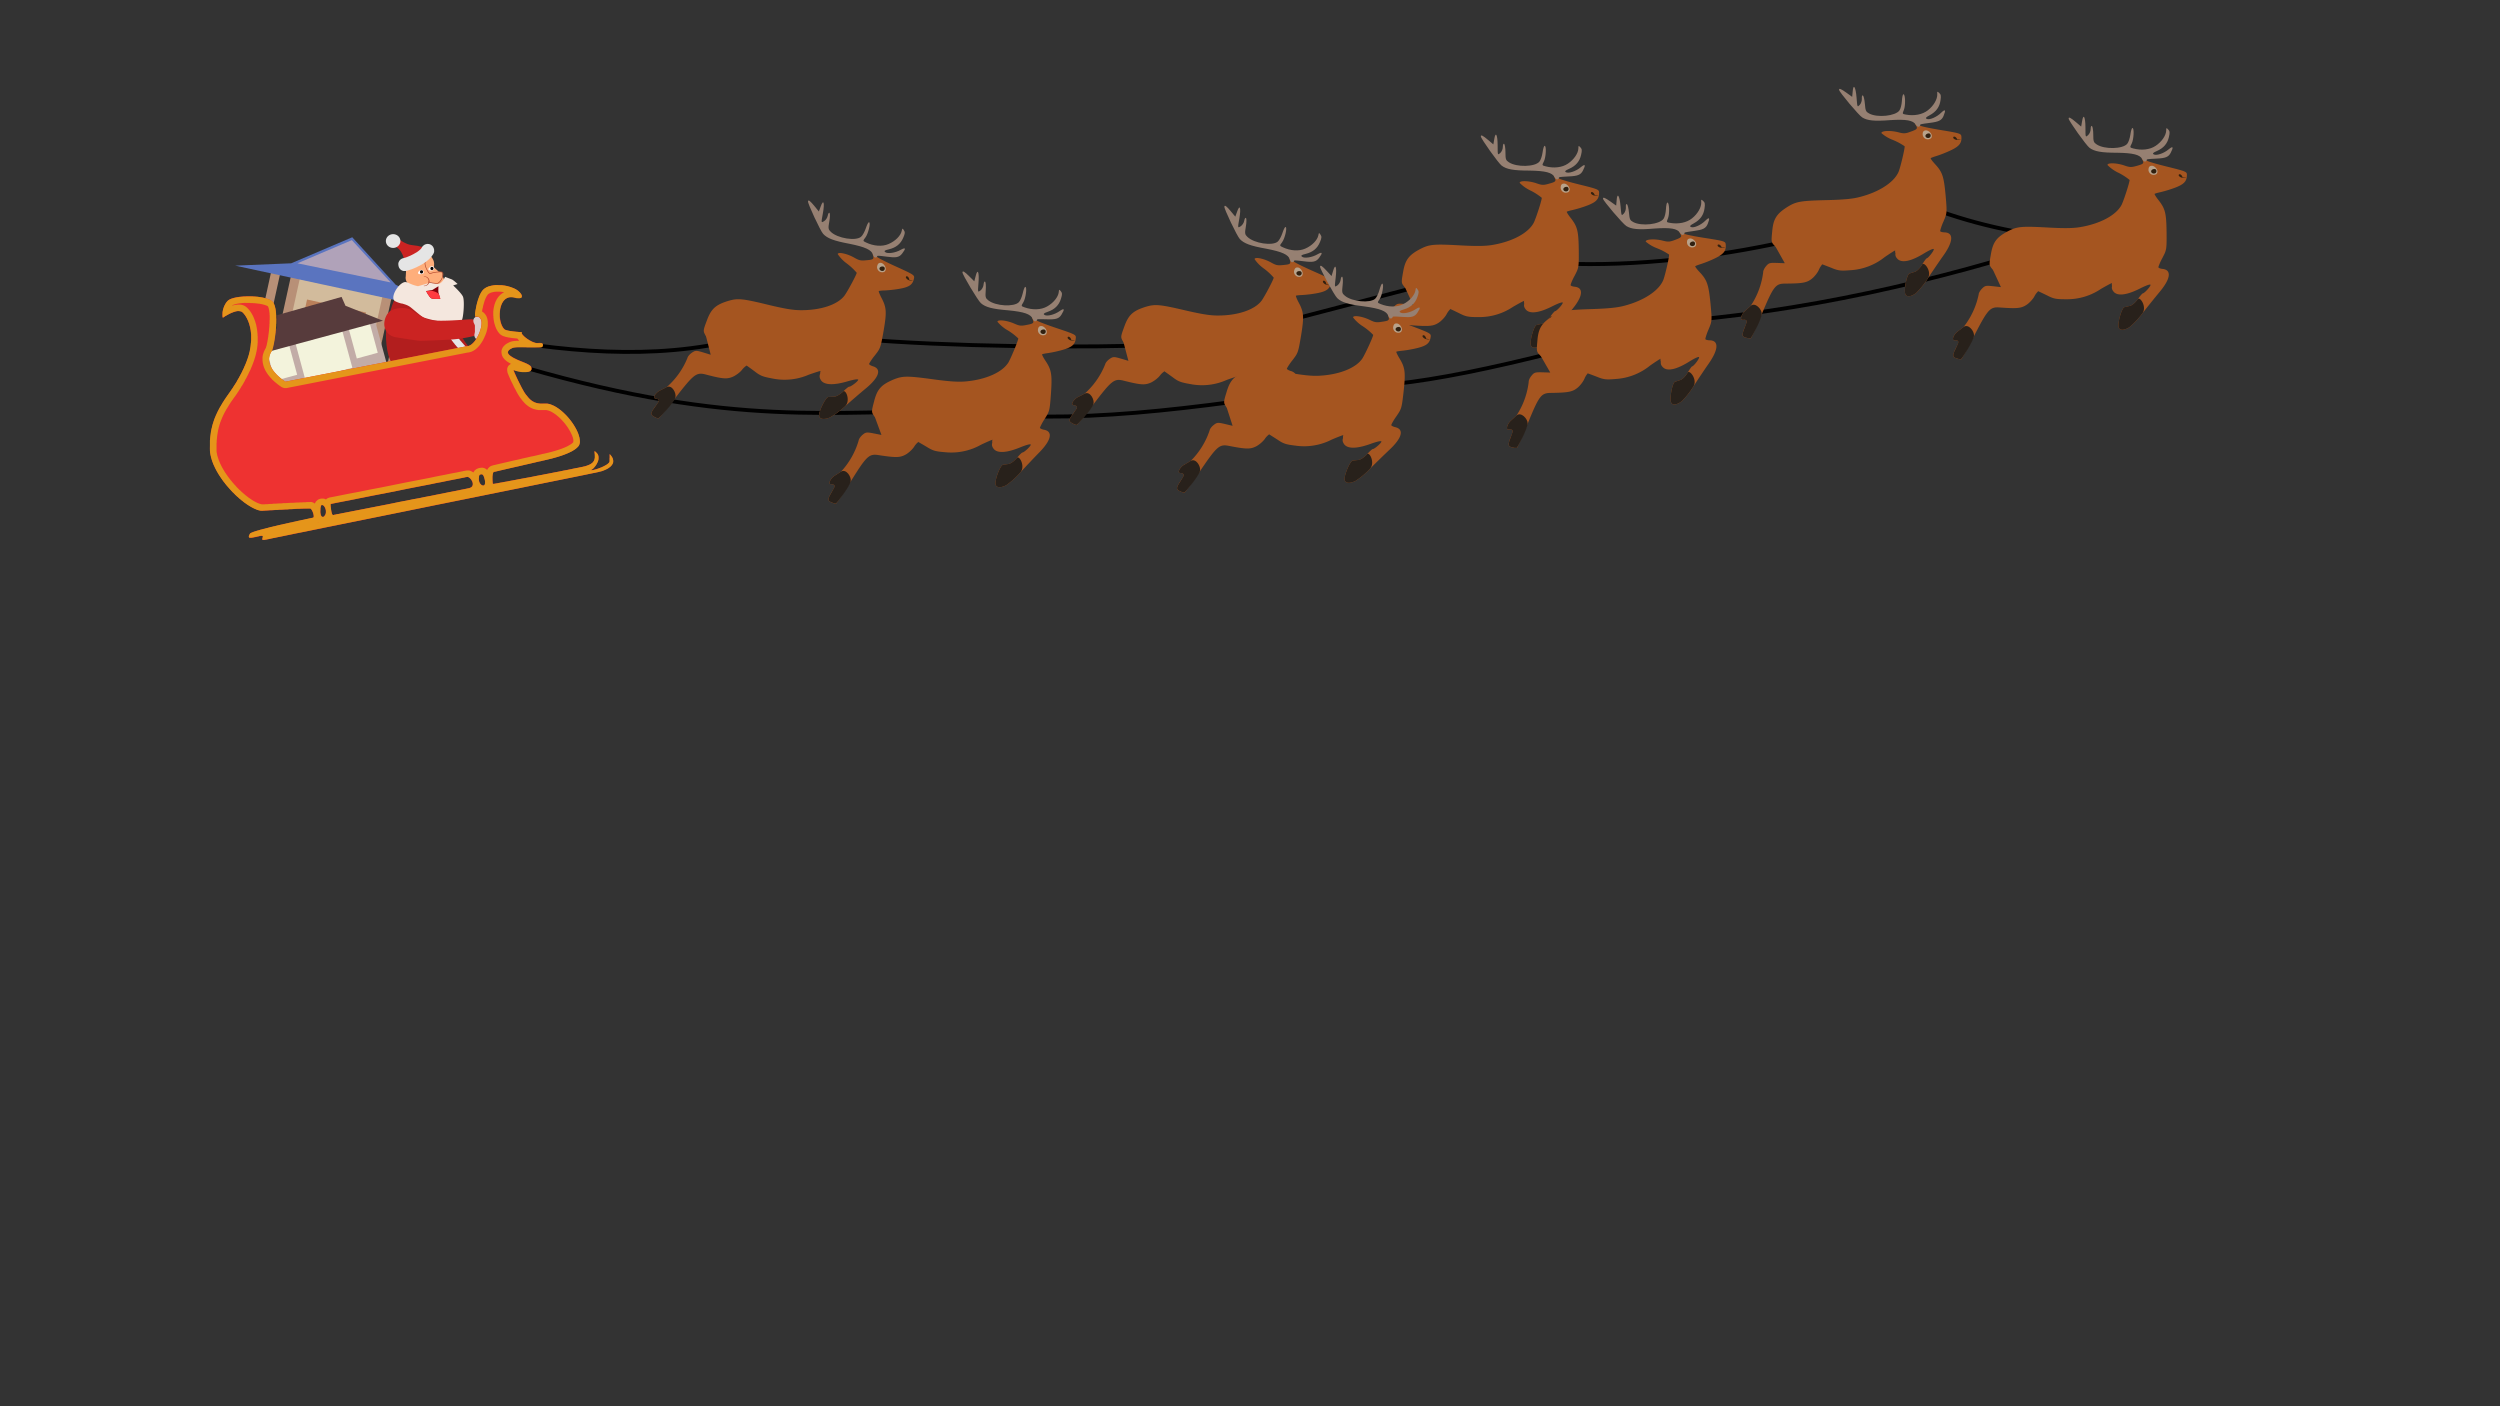 <svg xmlns="http://www.w3.org/2000/svg" xmlns:xlink="http://www.w3.org/1999/xlink" fill-rule="evenodd" stroke-linecap="round" stroke-linejoin="round" stroke-miterlimit="1.5" clip-rule="evenodd" viewBox="0 0 8000 4500">
  <rect x="0" y="0" width="8000" height="4500" fill="#333333" stroke="none"/>
  <defs>
    <g id="deer">
      <path fill="#a55520" fill-rule="nonzero" d="M66.8 137.2c-.4-.2-19.8-6.7-25.7-9.6a46 46 0 0 1-10.1-7.8c-2-2.6-2-3.1-.6-10.9C32 99.4 34.9 95.7 44 91c6.8-3.4 10.2-3.7 31.5-2.5 11.7.6 18.2.5 23.5-.4 15.6-2.6 28-9.4 31.9-17.4 1.8-3.9 6-16.9 6-18.8a46 46 0 0 0-8.5-5.5 28.7 28.7 0 0 1-8.5-6c0-1.9 7.3-1.6 13 .4 4 1.4 5.3 1.5 9.4.3 5.5-1.5 5.8-1.9 4.3-5-1.8-3.5 3.3 0 3.3.8 0 .5 7 2.6 15.5 4.7 15 3.7 15.5 4 15.5 6.4 0 4.9-2.2 7.2-9 9.8a93.5 93.5 0 0 1-11 3.4c-2.3.5-4.5 1.1-4.8 1.4-.2.2 1 2.2 2.7 4.4 5.5 6.9 6.3 10.2 6.5 25.1.1 13.4 0 13.5-3.2 19.7a42.6 42.6 0 0 0-3.2 7.2c0 .5-35.3 12.1-35.6 12.1-.4 0-4.1 2-8.3 4.4a46.4 46.4 0 0 1-27.1 8c-7.4 0-9.3-.3-14.5-3a480 480 0 0 0-6.7-3.2z" transform="translate(-91.5 -95.5)"/>
      <g fill-rule="nonzero">
        <path fill="#a55520" d="M159 119c0 .4 1.4 1 3.1 1.2 7.3.7 6.4 7.6-2.4 18-3.4 4.1-9.3 11.4-13 16.2a61.9 61.9 0 0 1-10 10.6c-4.2 2.6-7.4 2.6-8.2 0-1-3 2.4-14.9 4.4-15.4l4.3-1c1.6-.4 4-2.4 6-5.1 1.7-2.5 3.5-4.5 3.8-4.5 1.2 0 6-5.2 6-6.5 0-.8-3 .2-7.8 2.6-10 5.1-17 6.1-20.2 3-1.5-1.6-2-3-1.6-4.7 0-.2-.6-2.6.7-4 2.5-2.7 22-10.9 28.2-12.6 3.1-1 6.7 2 6.7 2.1z" transform="translate(-91.5 -95.5)"/>
        <path fill="#28211b" d="M143.1 143.5c1.8-2.5 7.3 6 3.6 10.9a61.9 61.9 0 0 1-10 10.6c-4.2 2.6-7.4 2.6-8.2 0-1-3 2.4-14.9 4.4-15.4l4.3-1c1.6-.4 4-2.4 6-5.1z" transform="translate(-91.5 -95.5)"/>
      </g>
      <g fill-rule="nonzero">
        <path fill="#a55520" d="M3.7 188.8c-3-1.1-3-2.2.4-9 2-3.8 1.7-4.8-1.3-4.8-1.5 0-1.8-.5-1.3-2.3.4-1.2 1.6-3 2.8-4l5.1-3.9a59.7 59.7 0 0 0 11.6-25c0-1 1.1-3 2.5-4.4 2.4-2.4 3-2.5 8.6-1.9l6 .7-6.7-14.5c0-.3 2.8-4.2 4.7-4.9 6.3-2 18.2-1.3 21.6.5 8.6 4.6 13.7 16.1 9.1 21.9-.2.3-1.6 1.5-2.8 3.7-1.1 2.3-3.9 5.3-6.1 6.8-4.2 2.8-7.4 3.1-21 2.1-7.2-.5-9 1.6-19.4 21.8-5 9.8-9.6 17.9-10 18-.6.1-2.3-.2-3.8-.8" transform="translate(-91.5 -95.5)"/>
        <path fill="#28211b" d="M3.7 188.8c-3-1.1-3-2.2.4-9 2-3.8 1.7-4.8-1.3-4.8-1.5 0-1.8-.5-1.3-2.3.4-1.2 1.6-3 2.8-4l5.1-3.9c3.7-2.8 8.4 3.3 8 6.8-.3 4-9.5 17.9-10 18-.5.1-2.2-.2-3.7-.8z" transform="translate(-91.5 -95.5)"/>
      </g>
      <path fill="#968072" fill-rule="nonzero" d="M150 36.8c0 .5-1.8 2.3-3.3-.8-1.8-3.5-7-4.8-19.2-5-12.4 0-17.7-1-21.4-3.8-2.4-1.7-16-20.8-16-22.4-.1-1.6 1.6-.7 5.6 2.7l4 3.4.7-4c1-6.4 2.6-3.5 2.6 4.8 0 7.5 0 7.6 2 5.8 1.1-1 2-3 2-4.7 0-1.7.4-2.7 1-2.3.5.3 1 3.3 1 6.5 0 5.3.3 6.1 2.6 7.6 6 4 20.2 3.6 23.5-.5 1-1.2 2-4.3 2.4-7 .4-2.8 1-5.1 1.6-5.1 1.5 0 1 8.9-.6 12-1.5 2.9-1.5 3 1.2 3.7 6.2 1.7 12.8 1 17.2-2 4.7-3.1 8-8 8.1-11.7 0-2.2.2-2.3 1.5-.9 1.3 1.3 1.4 2.4.6 5.8-1.1 5-4 8.5-9.3 10.8-3 1.3-3.5 1.9-2.3 2.6 2 1.1 7.8-.8 11.5-4 3.3-2.7 3.8-1.8 1.5 2.7-1.7 3.3-4 4.2-11 4.5-7.2.4-7.5.4-7.5 1.3z" transform="translate(-91.5 -95.5)"/>
      <path fill="#b8a28a" d="M154 41c2 0 4.3 2.5 4.3 4.4 0 1.8-1.2 2.6-3.2 2.6a4 4 0 0 1-3.7-3.7c0-2 .6-3.3 2.6-3.3z" transform="translate(-91.5 -95.5)"/>
      <path fill="#302010" d="M155.6 43.8c1 0 1.4.7 1.4 1.3 0 .7-.6 1.4-1.8 1.4-1 0-2-.5-2-1.3s1.2-1.4 2.4-1.4z" transform="matrix(1.079 0 0 1.316 -103.4 -109.7)"/>
      <path fill="#302010" d="M177.4 50.2c-.5 0-1.4-.4-1.7-.6-.4-.2-1.1-.9-1.1-1.2 0-.9.3-.9 1-.9s1.9 1.5 2 2.4h.3l1.5.1h1c0 .2-1.8.4-3 .2z" transform="translate(-91.5 -95.5)"/>
    </g>
  </defs>
  <g transform="scale(4.167)">
    <path fill="none" stroke="#000" stroke-width="3" d="M399 263.4c72.2 10.8 141.9 11 204.9-15 3.4 20.4 349.4 22.9 343 8.8l219.8-57.4c113 13.2 247.5-19.6 303.8-45 33.3 14 71.6 24.1 117 28.7-101.2 32.9-204 56.5-310 64.1-119.5 34.8-202 51.5-244.4 48.5-122.2 18.6-208.5 30.5-296.3 19.8-96.5-1-172.1 13-333.1-33.5"/>
    <use transform="rotate(10.5 -1025.6 3416)" xlink:href="#deer"/>
    <use transform="rotate(4.6 -3364.5 9277.9)" xlink:href="#deer"/>
    <use transform="rotate(10 -956 5415.5)" xlink:href="#deer"/>
    <use transform="translate(1138.6 195.5)" xlink:href="#deer"/>
    <use transform="rotate(6.9 -1944.6 8476.3)" xlink:href="#deer"/>
    <use transform="rotate(-5 3401.7 -14082.7)" xlink:href="#deer"/>
    <use transform="rotate(-4.5 2738.5 -18001.5)" xlink:href="#deer"/>
    <use transform="translate(1590 181.8)" xlink:href="#deer"/>
    <path fill="#d2bb9c" d="M229.2 213l66.2 14.5-11.8 53.7-66.2-14.5z"/>
    <path fill="#ba805a" d="M235.8 230l45.3 10-8.6 39.2-45.3-10z"/>
    <path fill="#b89077" d="M208.3 208.4l6.9 1.5-13.2 60-6.8-1.5zM223.5 211.7l6.9 1.5-13.2 60-6.9-1.5zM293.8 227.1l6.9 1.5-13.2 60-6.9-1.5zM308.4 230.3l6.9 1.5-13.2 60-6.9-1.5z"/>
    <path fill="#5a74bf" d="M180.6 204l43-1.8 46.9-20 33.4 36.5 42.6 21L180.6 204z"/>
    <path fill="#b0a2b9" d="M300 216.9l-71.6-14.7 41.8-17.8 29.8 32.5z"/>
    <g>
      <path fill="#f3f3dc" d="M204 268l80.2-22 8.7 32-80.3 21.9z"/>
      <path fill="#c2aca7" d="M288.2 247l8.5 31.2-87 23.7-8.4-31.3 3.7-1 6.2 22.8 17-4.6L222 265l4.9-1.4 7.7 28.5 36-9.7-7.8-28.5 5-1.4 6.2 22.8 16.1-4.4-6.2-22.8 4.3-1.2z"/>
      <path fill="#573b3c" d="M198.4 272.2l14.4-20.5.1-9.7 49.4-14 3 6.8 28.8 11.5-95.7 25.9z"/>
    </g>
    <g>
      <path fill="#b21e1e" fill-rule="nonzero" d="M351.5 247.7c-.7 9.5 11 22 14.2 24.8 18.5 15.8-48 14.9-62.6 8.4-4.1-1.8-6.8-13-6.7-24 0-5 2.4-14.6 2.6-15.2 3.2-12.1 5.5-14.8 9.7-20.4 3.7-5 20.6-7.3 26.5-4 6.9 4 16.9 13.5 16.9 13.5l-.6 17z"/>
      <path fill="#e5e5e5" d="M337.7 237.5H338l.2.1h.2l.2.2h.1l.2.2h.1l.2.2.1.1.1.2.1.1.1.2.1.2.2.4.2.5.2.5.2.4.3.5.2.5.2.4.2.5.2.4.3.5.2.4.2.5.3.4.2.5.2.4.3.4.2.5.2.4.3.4.2.5.3.4.2.4.3.4.2.5.3.4.2.4.3.4.2.4.3.4.2.4.3.4.2.4.3.4.2.4.3.4.3.4.2.3.3.4.2.4.3.4.3.3.2.4.3.4.2.3.3.4.3.3.2.4.3.3.2.4.3.3.3.4.2.3.3.3.3.4.2.3.3.3.2.3.3.3.3.3.2.3.3.3.2.3.3.3.3.3.2.3.3.3.2.3.3.3.2.2.3.3.2.3.3.2.2.3.3.2.2.3.3.2.2.3.3.2.2.3.3.2.2.2.2.2.3.2.2.3.2.2.3.2.2.2.2.2.3.1.2.2.2.2.2.2.2.2.2.1.3.2.2.2.2.1.2.2.2.1.2.1.2.2.2.1.2.1.1.2h.2l.2.2h.2l.1.2h.2l.2.2h.2v.1h.2v.1h.1l.2.1h.1v.1H367v.1h.2l.1.1H367.6v.1h.5l.2.1h.2l.1.1.2.1h.2l.1.2.2.1.1.1.1.2.2.1v.2l.2.1v.2l.1.2v.1l.1.2v1.3l-.1.2-.1.2-.1.1-.1.2-.1.1-.1.2-.2.1-.1.1-.2.1-.1.1-.2.1h-.2l-.2.1h-.1l-.2.1H366.7l-.1-.1h-.4v-.1H365.8l-.1-.1h-.2l-.1-.1h-.2l-.2-.1-.2-.1-.2-.1h-.2l-.1-.1h-.1l-.1-.1-.1-.1h-.2v-.1h-.2v-.1h-.2l-.1-.1-.2-.2h-.2l-.3-.2-.2-.2h-.2l-.3-.2-.2-.2-.2-.1-.3-.2-.2-.2-.2-.1-.3-.2-.2-.2-.2-.1-.3-.2-.2-.2-.3-.2-.2-.2-.3-.2-.2-.2-.3-.2-.2-.2-.3-.3-.2-.2-.3-.2-.2-.2-.3-.3-.2-.2-.3-.2-.3-.3-.2-.2-.3-.3-.3-.2-.2-.3-.3-.3-.3-.2-.2-.3-.3-.3-.3-.3-.2-.3-.3-.2-.3-.3-.3-.3-.2-.3-.3-.3-.3-.3-.2-.4-.3-.3-.3-.3-.3-.3-.2-.3-.3-.4-.3-.3-.3-.3-.3-.4-.2-.3-.3-.4-.3-.3-.3-.4-.2-.3-.3-.4-.3-.3-.3-.4-.2-.4-.3-.3-.3-.4-.3-.4-.3-.4-.2-.4-.3-.4-.3-.3-.2-.4-.3-.4-.3-.4-.3-.4-.2-.5-.3-.4-.3-.4-.2-.4-.3-.4-.3-.4-.2-.5-.3-.4-.3-.4-.2-.4-.3-.5-.2-.4-.3-.5-.3-.4-.2-.5-.3-.4-.2-.5-.3-.4-.2-.5-.3-.4-.2-.5-.3-.5-.2-.4-.3-.5-.2-.5-.2-.4-.3-.5-.2-.5-.2-.5-.3-.5-.2-.4-.2-.5-.2-.5-.3-.5-.2-.5v-.2l-.1-.2v-1.4l.1-.2.1-.2v-.1l.2-.2.1-.1.1-.2.2-.1.1-.1.2-.1.1-.1.2-.1h.2l.2-.1h.1l.2-.1H337.7z"/>
    </g>
    <g>
      <path fill="#feae7b" fill-rule="nonzero" d="M328.6 195.2c2.4.4 4.4 4.8 4.5 5.4.6 1.8.1 4.6.1 4.6s2 2 3.7 3.4c.2.2 2.2.1 2.7.6.4.5.4 2.2.3 3 0 0 1.6 2.5 1.4 4.7-.3 2.3-20.2 4.7-22 4.5-2.4-.4-4.4-1.8-6-3.5 0 0-2.4-2.6-1.7-5.8l.4-7.4s14.2-9.6 16.6-9.5z"/>
      <path fill="#f4e7de" fill-rule="nonzero" d="M341.8 212.6l5 1.9c1.4.5 4.6 3.6 4.6 3.6l-3.4 1.1s6.7 6.2 7.6 8.8c1.3 3.7.2 16.4-1 18-.3.4-7 1.8-10.6 1.5a79.6 79.6 0 0 1-18.8-3.7c-1.5-.6-9.4-7.6-10.4-8.2-2-1.3-3-1.6-6-2.5-.9.1-5.4-1.5-6-2.3-3.3-3.7 5-15.9 9.6-14 2.1.6 3.5 1.9 8.6 3l9.6-2.8c.3-.4 3.9 1.2 6.1 1 3-.4 5.1-5.4 5.1-5.4z"/>
      <path fill="#fff8f8" fill-rule="nonzero" d="M323.9 207.2c1.2 0 1.5 1.7 1.5 2 0 1.5-2.4 1.5-3.4 1.3-.4 0-1-.6-1-.6s0-1 .4-1.3c.5-.5 1.2-1.4 2.5-1.4z"/>
      <ellipse cx="164.7" cy="29.9" rx="1.2" ry="1.2" transform="matrix(1 0 0 1.036 159 177.8)"/>
      <path fill="#fff8f8" fill-rule="nonzero" d="M332 204.4c1.1 0 1.5 1.7 1.5 2 0 1.4-2.5 1.4-3.4 1.3-.5-.1-1.1-.6-1.1-.6s0-1 .4-1.3c.5-.5 1.2-1.4 2.5-1.4z"/>
      <ellipse cx="164.7" cy="29.9" rx="1.2" ry="1.2" transform="matrix(1 0 0 1.036 167 175.2)"/>
      <g>
        <path fill="#83000a" d="M338.1 229.5s-5.1.4-6.9-.4c-1.7-1-4-5.6-4-5.6l4.8-.8 4.7-2.9s-.2 3.2 0 4.8c.3 1.6 1.4 4.9 1.4 4.9z"/>
        <path fill="#ff3a40" d="M338.1 229.5s-5.1.4-6.9-.4c-1.7-1-4-5.6-4-5.6l4.4-.2s4.9 1 5.6 3c.6 1.4 1 3.2 1 3.2z"/>
      </g>
      <g>
        <path fill="none" stroke="#b5472e" stroke-width=".5" d="M326.6 201.2c-1.3 1.8 2.7 10 4.1 8.9 1.1-.9 7-1.5 8.3-1.3 2.6.3.7 6.5-2.5 8.6-1.1.7-7.2-.4-7.2-1"/>
        <path fill="none" stroke="#b5472e" stroke-width=".3" d="M168.5 33.5c1.1 0 2 1.6 2 3.6s-.9 3.7-2 3.7" transform="matrix(1.905 0 0 1 4.7 178.8)"/>
      </g>
      <g>
        <path fill="#cb2322" fill-rule="nonzero" d="M328.2 193.8L310.5 204c1.3-2.5-1.8-14.2-8.3-15-1.4-.3 4-5.4 4-5.4s5.4 4.2 10 4.6c14 1.3 12 5.6 12 5.6z"/>
        <path fill="#e5e5e5" d="M328.7 187.4h.7l.2.1h.4l.1.2h.4l.1.2h.2l.2.1.1.1.2.1.1.2h.2l.1.2.2.1.1.1.1.2.2.1v.2l.2.1.1.2.1.1v.2l.2.2v.1l.1.2.1.2v.1l.1.2v.2l.1.2v.2l.1.1v1.9l-.1.2v.2l-.1.1-.1.2v.2h-.1v.2l-.2.2v.1l-.1.2-.1.2-.2.2v.1l-.1.1v.1l-.2.1v.2h-.1l-.1.2-.1.1-.1.2-.1.1-.1.1-.1.2-.1.1-.2.2v.1l-.2.2-.1.1-.2.2-.1.1-.2.2-.1.1-.2.2-.1.1-.2.2-.2.2-.1.1-.2.2-.2.2-.2.1-.2.2-.2.2-.2.1-.2.2-.2.2-.3.2-.2.1-.2.2-.3.2-.2.2-.3.1-.2.2-.3.2-.3.2-.2.2-.3.1-.3.2-.3.2-.3.2-.3.2-.3.1-.4.2-.3.2-.3.2-.3.1-.3.2-.3.1-.3.2-.3.1-.3.2-.3.1-.3.2-.2.1-.3.1-.3.2h-.3l-.2.2-.3.1-.2.1-.3.1-.2.1-.3.1-.2.1-.3.1-.2.1-.2.1-.2.1h-.3l-.2.2h-.2l-.2.1h-.2l-.2.1-.2.1h-.2l-.1.1h-.2l-.2.1h-.2l-.3.2h-.3l-.2.1-.3.1h-.2l-.2.1h-.2l-.1.1h-.4l-.1.1h-1.9l-.2-.1h-.2l-.1-.1h-.2l-.2-.1-.2-.1-.1-.1h-.2l-.2-.2h-.1l-.2-.2-.1-.1-.2-.1-.1-.1-.1-.2-.2-.1v-.1l-.2-.2-.1-.1-.1-.2-.1-.1-.1-.2-.1-.2-.1-.1v-.2l-.2-.2V204.7l-.1-.2v-.2l-.1-.2V203.8l-.1-.2V202l.1-.2v-.2l.1-.1.1-.2v-.2l.2-.2v-.1l.1-.2.1-.2.1-.1.1-.2.1-.1.2-.2v-.1l.2-.1.1-.2.2-.1.1-.1.2-.1.1-.1.2-.1.1-.1.2-.1.2-.1.1-.1h.2l.2-.1.2-.1h.1l.2-.1h.4l.1-.1h.2l.1-.1h.2l.2-.1h.2l.1-.1h.2l.2-.1h.1l.2-.1h.1l.2-.1h.1l.2-.1h.2l.1-.2h.4l.1-.2h.2l.2-.1h.2l.2-.2h.2l.2-.1.2-.1.2-.1.2-.1.3-.1.2-.1.2-.1.2-.2h.3l.2-.2.2-.1.3-.1.2-.2h.3l.2-.2.3-.2.3-.1.2-.2.3-.1.2-.2.3-.1.2-.1.2-.2h.2l.2-.2.2-.1.2-.2h.1l.2-.2.2-.1.1-.1.2-.2h.1l.2-.2h.1l.2-.2v-.1l.2-.1.1-.1.1-.1.2-.1v-.1h.2v-.2h.1l.1-.2h.1v-.1l.2-.1.1-.2h.1v-.2h.1l.1-.1.1-.1v-.1l.1-.1.1-.1v-.1l.1-.2.1-.2.1-.1.1-.2.1-.1.2-.2v-.1l.2-.2h.1l.2-.2.1-.1.2-.2h.1l.2-.2h.1l.2-.2h.1l.2-.2h.2l.1-.1h.2l.2-.1h.2l.2-.1H327.7l.2-.1h.8zm-4.8 2.9z"/>
        <ellipse cx="142.9" cy="5.4" fill="#e5e5e5" rx="5.6" ry="5.3" transform="translate(159 179.7)"/>
      </g>
    </g>
    <g>
      <path fill="#cb2322" fill-rule="nonzero" d="M362.2 245.2c3 .1 3.9 5 3.8 7.6 0 2-1 4.8-1.2 5a105 105 0 0 1-17.5 2.9c-5.7.4-23.4 1.1-24.6 1-2.4 0-16.7-2.4-18.7-2.7-4-.6-8-3.5-8.8-8.7-.6-4.4 1.7-10.3 5.5-12 3.8-1.9 12.2-3.2 17.3 1.2 1.7 1.5 10 5.7 10 5.7 6.5 2.5 31-.1 34.2 0z"/>
      <path fill="#decaca" d="M367.2 243h.8v.1H368.4l.1.1h.1l.2.1v.1h.2v.1l.2.1.2.1v.1l.2.1.1.2h.1v.2h.2v.2h.1v.2h.1v.2h.1l.2.3v.2l.1.2.2.2v.3l.2.2V246.6l.1.1.1.2v.1l.1.2v.1l.1.2v.1l.1.2v.2l.1.1v.4l.1.1v.7l.1.2v1.2l.1.2V256.2l-.1.3v.5l-.1.1v.4l-.1.2V258l-.1.1v.2l-.1.2-.1.2v.1l-.1.2-.1.1-.2.2-.1.2-.1.2-.2.1v.1l-.1.1h-.1l-.1.1v.1h-.1l-.2.1v.1h-.1l-.1.1h-.1l-.1.1h-.1l-.1.1h-.2l-.2.1H368.4l-.1.1h-1.5l-.1-.1h-.2v-.1h-.2l-.1-.1h-.1l-.1-.1h-.1l-.1-.2h-.1l-.1-.1h-.1l-.1-.2h-.1v-.1l-.2-.1v-.1l-.1-.1-.1-.1v-.1l-.1-.1-.1-.1v-.1l-.1-.1v-.2h-.1v-.2l-.1-.1v-.4h-.1v-1.6h.1V256.1l.1-.1v-.1h.1v-.8l.1-.1V249.9l-.1-.1v-.2l-.1-.1v-.1l-.1-.2-.1-.3-.1-.1v-.2l-.2-.2v-.1l-.1-.2-.1-.2v-.1l-.1-.1v-.1l-.1-.2V247l-.1-.1V245.7l.1-.2v-.2l.1-.2.1-.2v-.1l.1-.1.1-.1v-.1l.1-.1.1-.1v-.1l.2-.1.1-.2h.1l.1-.1.1-.1h.1l.1-.2h.2l.1-.2h.2l.2-.1h.2l.1-.1h.2l.2-.1H367.2zm-1.2 11.5zm.5-.3h-.1.2-.1zm.6-.2h-.2H367.6h-.4z"/>
    </g>
    <g>
      <path fill="#ee3231" fill-rule="nonzero" d="M365 243.3c-.7 0 1.3-15.9 6.2-20.8 6.3-6.2 21.6-3.4 26.8 1 4.4 3.7 3.6 6.7-2.6 5-13.2-3.5-14 18.4-8 24.3 1.7 1.8 13.6 2.3 13.6 2.3-2.4 1 7.5 8.9 12 8.3 4-.5 4.5 1 3.2 3-.5 1-19.3-.6-22.4.7-6.7 2.8-4.4 6.2 7.4 10.7 5.7 2.3 6.8 3.3 7 4.7.8 5.5-12.2 2.5-13.7 1.5-.8-.5 6.3 14.9 9.1 18.6 3.2 4.1 6.2 8 14.4 7.3 13-1.2 32.5 25.3 26 32.9-2.8 3.3-9.8 7-25.7 10.6l-39 9c-1.9.4-1 9-.8 9.2.3.3 54.2-10 68.3-13 7.8-1.6 10.5-4 10-9-.4-4-.6-3.7 1.4-1.8 4.8 4.6-3.3 13.9-4.7 13 .3 1.4 14.8-3.4 14.7-6.7v-3.8c-.2-2-.2-2 1.3 0 4 5.2-.7 10.4-11.3 12.5l-248.7 50.5c-8.7 1.9-8.4 2-7.8-.4.5-1.8.2-1.8-5.1-.5-5.7 1.3-6.5.9-4.6-2.5 1.4-2.8 48.4-12.1 48.7-12.4.9-.9-.9-6.4-2.4-7-.7-.3-29.8 1.3-36.3 1.7-11.5.8-40.7-27-40.8-47.7 0-15.5 3-26.2 14.9-42.7 7-9.7 13.2-21.8 15.4-30.4 3.1-12.4 1-25.2-5.1-31.4-4-4-15.2 4-15.2 4-.8-.3-.8-8.4 3.7-13 4.9-5 29.6-4.4 34.4.7 5.6 6 1.4 34.6-.9 38.2-7.6 12 10.7 23.2 10.7 23.2l139.6-27.3c8-.3 16.7-24.2 6.3-22.5zM249.8 395.2c1.3-2.5-.5-7.4-2.4-7.4-1 0-1.4 1.4-1.4 4.5 0 4.8 2 6.2 3.8 2.9zm6 .3c.7-.2 101.8-19.8 104.8-20.8 5.5-1.6.4-8.9-1.8-8.4l-105 20.8s.6 8.9 2 8.4zm116.6-26.6c-1.1-5-2.2-5-3.8-4.5-1.2.5-1 4.2-.5 5.6 1.1 3.6 5.4 4.5 4.3-1z"/>
      <path fill="#e5951a" d="M382.6 219h2.9l.3.1h.4l.3.1h.5l.2.1h.5l.2.1h.3l.2.1h.3l.2.1h.2l.3.1h.2l.2.1h.3l.2.2h.5l.2.1.2.1h.2l.2.1.3.1h.2l.2.1.2.1h.2l.2.2h.2l.2.1.2.1h.2l.2.2h.2l.2.1.2.1h.2l.2.2h.2l.2.2h.1l.2.1.2.1.2.1.1.1.2.1.1.1h.2l.2.2h.1l.2.2h.1l.1.2h.2l.1.2h.1l.2.2h.1l.1.2h.1l.1.1v.1l.2.1v.1h.2v.2h.1l.1.1.1.1.1.1.2.2.1.1v.1h.1l.1.2.1.1.1.1.1.2.1.1v.1h.1v.1l.1.1.1.2.1.1v.2h.1v.2h.1v.2l.1.2V228.2h-.1v.1l-.1.1-.1.1v.1h-.1l-.1.1h-.1l-.1.1h-.2v.1h-.4v.1H396.6v-.1h-.4v-.1h-.4l-.1-.1H395.4l-.2-.1H395l-.1-.1H394.5l-.2-.1h-.5l-.2-.1H391.3l-.2.1H390.7l-.1.1h-.2l-.2.1h-.2l-.1.1h-.1l-.1.1h-.1l-.2.1-.2.1-.2.1-.2.1-.2.2h-.2v.1l-.2.1-.1.1-.1.1h-.1l-.1.2-.2.1-.2.2-.1.1-.1.1v.1h-.2v.2h-.1v.2h-.2v.1l-.1.1v.1l-.2.1v.1l-.1.1v.1l-.1.1-.1.1v.1l-.1.1-.1.1v.1l-.1.1v.1l-.2.2v.2h-.1v.2l-.1.1v.1l-.1.1-.1.2-.1.2v.1l-.1.1v.1l-.1.2v.2l-.1.1v.2h-.1v.2l-.1.1v.2l-.1.2V235.7l-.1.1V236.1l-.1.1V236.5h-.1v.4l-.1.1v.4l-.1.1V238.1l-.1.1V239l-.1.2V240.2l-.1.1V243.7l.1.1v.7l.1.2v.5l.1.1v.5h.1v.4l.1.2v.4l.1.1v.2l.1.2V247.6h.1v.2l.1.1v.2l.1.2v.2l.1.2.1.2v.1l.1.1v.2h.1v.2l.1.2v.1l.1.1v.1l.1.1v.1l.1.1v.2h.1v.2h.1l.1.2.1.2.1.1v.1l.1.1.1.1v.1l.1.1v.1h.1l.1.2.1.1.1.1v.1h.1l.1.2.1.1h.1v.2h.1l.1.1h.1l.1.1.1.1h.2v.1h.1l.1.1h.2v.1h.2l.1.1h.2l.1.1h.2l.2.1h.2l.1.1H390l.2.1h.1l.3.1h.3l.2.1h.3l.3.1h.3l.3.1h.6l.2.1h.3l.3.1h.6l.3.1h.6l.3.1h.6l.3.1H397.2l.5.1h.5l.5.1H399.9l.3.1H401h-.1v.1h-.1v.1h-.1V256.3l.1.1.1.1v.1h.1v.2h.1v.1l.1.1.2.2.1.1v.1l.2.1v.1h.1l.1.2.2.2.2.1v.1l.2.1v.1l.2.1v.1l.2.1v.1h.2l.1.2h.1l.1.2h.2v.2l-.7.5.2-.1h.1l.2-.2h.1l.2-.2h.1l.1.2h.1l.2.2h.1l.1.1.2.1v.1l.2.1.1.1.2.1.1.1.2.1.2.2h.2l.1.2h.1l.2.1.1.1.2.1h.1l.1.2h.2l.1.1.2.1.1.1h.2l.1.2h.2l.1.1h.1l.2.2h.1l.2.1h.1l.2.1h.1l.1.2H409.3l.2.1h.1l.2.1.2.1h.2l.1.1h.1l.2.1h.1l.1.1h.4l.2.1H411.8l.2.1H415.8l.1.1h.2l.1.1h.1l.1.1h.1v.1h.1v.1h.1v.1h.1v.2h.1V265.7h-.1v.1l-.1.1v.2l-.1.1-.1.2h-.1v.2H416v.1h-.8v.1H405l-1-.1H396.6l-.2.1h-1l-.1.1h-.5l-.2.1H394.2l-.1.1h-.2l-.2.1-.2.1h-.2l-.1.1-.1.1h-.2l-.1.1-.2.1-.2.1-.1.1h-.2v.1l-.2.1h-.1l-.1.2h-.2l-.1.2h-.1l-.1.1-.2.1v.1h-.1l-.1.1v.1h-.1l-.1.2-.1.1-.1.2-.1.1v.1h-.1v.2h-.1v.4h-.1V271.2h.1v.2l.1.1v.1h.1v.2h.1v.1l.1.1.2.2v.1l.2.1v.1h.1l.1.2h.1l.1.1v.1l.2.1v.1h.2l.1.2h.1l.1.2h.2v.1l.2.1.1.1.2.1h.1l.1.2h.2l.1.2h.2l.1.1.2.1.2.1.1.1.2.1.2.1.1.1.2.1.2.1.2.1h.2l.1.2h.2l.2.2h.2l.2.2h.3l.2.2h.2l.2.2h.2l.2.2h.3l.2.2h.2l.3.2h.2l.3.2.2.1.3.1.2.1.3.1.2.1.3.1.3.1.5.2.3.2h.2l.3.2h.2l.3.1.2.1.2.1.2.1.2.1.2.1h.2l.2.2h.2l.2.1.2.1.1.1h.2l.1.2h.2l.1.1h.2l.1.2h.2v.1h.2l.1.2h.2l.1.2h.2l.1.2h.2v.2h.2l.1.1v.1h.1l.1.1v.1h.1v.1h.1v.2h.1v.1h.1v.2l.1.1v.2l.1.1v.5h.1V283.8h-.1v.2h-.1v.2l-.1.1-.1.1v.1h-.1v.1h-.1v.1h-.1v.1h-.1v.1h-.1l-.1.1h-.1l-.1.1h-.1l-.1.1h-.1l-.1.1h-.2l-.1.1h-.1l-.2.1h-.2l-.1.1h-.4l-.1.1H404.3l-.1.1H401l-.2-.1H400.3l-.1-.1h-.7l-.1-.1H399l-.2-.1h-.4l-.3-.1-.3-.1h-.3l-.2-.1h-.3l-.2-.1-.3-.1h-.2l-.2-.1-.3-.1h-.2l-.2-.1h-.1l-.1-.1h-.1l-.2-.1h-.1v-.1h-.2v-.1h-.2V284.8l.1.1.1.2v.2l.2.2v.3l.2.2v.3l.2.3.1.2.1.3.2.3.1.4.2.3.1.3.2.4.1.3.2.4.2.4.2.4.1.3.2.4.2.4.2.4.2.4.2.4.2.4.2.4.2.4.2.4.2.4.2.4.2.4.2.4.2.4.2.4.2.4.2.4.2.4.2.3.2.4.2.4.2.3.2.3.2.4.1.3.2.3.2.3.2.3v.1l.1.2h.1v.2l.2.1v.2h.1l.1.2v.1l.2.1v.2h.2v.2l.3.4.3.4.2.1.1.2.2.2.1.2.2.2.1.2.2.2.1.2.2.1.1.2.2.2.2.2.1.2.2.1v.1l.1.1h.1l.1.2h.1v.1l.2.1v.1h.1l.1.2h.1l.1.1h.1v.2h.2v.1l.2.1.2.1v.1h.1l.1.2h.1l.1.1h.1l.1.1.1.1h.1l.1.1.1.1h.1l.2.1.2.2h.2l.1.1h.1l.1.1h.1l.1.1.2.1.2.1h.1l.1.1h.2l.2.1h.1l.2.1.2.1H412.1l.1.1H412.5l.1.1H413l.1.1h.5l.1.1h.6l.2.1H420.7l.2.1H421.2l.1.1h.4l.1.1h.2l.2.1h.1l.2.1h.2l.1.1h.2l.1.1.2.1h.2l.1.1h.2l.2.2H424.3l.2.2h.1l.2.1.2.1h.2l.1.2h.2l.2.1.1.1.2.1.2.1h.1l.2.2h.2l.1.2h.2l.2.2h.1l.2.2h.2l.1.2.2.1.2.1.1.1.2.1.2.2h.1l.2.2.2.1.1.1.2.2h.2l.1.2.2.1.2.2h.1l.2.2.2.1.1.2.2.1.1.1.2.2.2.1.1.2.2.1.2.1.1.2.2.1.1.2.2.1.2.2.1.1.2.2.1.1.2.2.1.1.2.2.1.1.2.2.2.1.1.2.2.1.1.2.2.1.1.2.2.2.1.1.2.2.1.2.2.1.1.2.2.1.1.2.2.2.1.1.1.2.2.2.1.1.2.2.1.2.2.2.1.1.1.2.2.2.1.1.1.2.2.2.1.2.1.1.2.2.1.2.1.2.2.1.1.2.1.2.2.2v.1l.2.2.1.2.2.2v.1l.2.2.1.2.1.2.2.2v.1l.2.2.1.2.1.2.1.1.1.2.1.2.2.2v.2l.2.1v.2l.2.2v.2l.2.2v.1l.2.2v.2l.2.2v.2l.2.1v.2l.2.2v.2l.1.1.1.2.1.2v.2l.2.1v.2l.1.2.1.2v.1l.2.2v.2l.1.2v.1l.2.2v.4l.2.1v.4l.1.1.1.2v.2l.1.1v.2l.1.2v.1l.1.2v.2l.1.1v.2l.1.2V335.6l.1.1v.2l.1.1v.5l.1.2v.4l.1.2V338.2l.1.1V340.1h-.1v.5h-.1V341l-.1.1v.2h-.1v.2l-.1.2v.1l-.1.1v.1l-.1.1-.1.1v.1l-.1.1v.1l-.2.1v.1l-.1.1-.1.2h-.1v.1l-.2.1-.1.2-.2.1v.1h-.1l-.1.2-.2.1v.1h-.2v.2h-.1l-.1.1-.1.1h-.1l-.1.2h-.1l-.1.1-.1.1h-.2v.2h-.2v.1l-.2.1-.1.1h-.1l-.2.2-.2.1-.1.1h-.2l-.1.2h-.1l-.2.1-.1.1-.2.1-.2.2h-.2l-.1.1-.2.1-.1.1h-.2l-.1.2h-.2l-.2.1-.1.1-.2.1h-.2l-.1.2h-.2l-.2.1-.2.1-.1.1h-.2l-.2.2h-.2l-.2.1-.2.1-.2.1h-.2l-.1.2h-.3l-.2.1-.2.1-.2.1-.2.1h-.2l-.2.2h-.2l-.2.1-.3.1-.2.1h-.2l-.3.2h-.2l-.2.1-.3.1-.2.1-.2.1h-.3l-.2.2h-.3l-.2.1-.3.1-.3.1h-.2l-.3.2h-.3l-.2.1-.3.1-.3.1-.3.1h-.2l-.3.2h-.3l-.3.1-.3.1-.3.1h-.3l-.3.2h-.3l-.3.1-.3.1-.3.1-.4.1h-.3l-.3.2h-.3l-.4.1-.3.1-.3.1h-.4l-.3.2h-.4l-.3.1-.4.1-.3.1h-.4l-.3.2h-.4l-.4.1-.3.1-1 .2-.9.2-1 .3-1.3.2-2.5.6-3 .7-3 .7-3.1.7-3.3.8-3.2.7-6.1 1.4-5.2 1.2-3.7.9-1.1.2-.6.1h-.1v.1h-.1v.1h-.1v.1h-.1v.1l-.1.1v.1h-.1v.2l-.1.1v.2l-.1.2V364h-.1v.5l-.1.2v.8l-.1.2V369.7l.1.1v1l.1.2v.5h.1v.1h1l.4-.1.5-.1.5-.1.6-.1.7-.1.7-.2.8-.1.8-.2 1-.1.8-.2 1-.2 2-.3 2.3-.5 2.4-.4 2.5-.5 2.6-.5 2.7-.5 2.8-.5 2.9-.5 2.8-.6 3-.6 2.9-.5 2.9-.6 2.8-.5 2.9-.6 2.7-.5 2.7-.5 2.6-.6 2.5-.4 2.4-.5 1-.2 1.2-.3 1-.2 1-.2 1-.2.8-.1.9-.2.8-.2.8-.1.6-.2h.4l.4-.1.3-.1.3-.1h.4l.1-.1h.2l.2-.1h.1l.2-.1H449.7l.1-.1h.2l.1-.1h.2l.1-.1h.1l.2-.1h.1l.2-.1h.1l.1-.1h.2v-.1h.2l.1-.1h.2v-.1h.2l.1-.1h.1l.2-.1.2-.1h.1l.1-.1h.1l.1-.1h.1l.1-.1.1-.1h.1l.1-.1h.1l.1-.1.1-.1h.1l.1-.1.2-.1v-.1h.1l.1-.1.1-.1.2-.1v-.1h.1v-.1l.2-.1.1-.1v-.1h.1l.1-.1v-.1h.1v-.2h.1l.1-.1.1-.2.1-.1.1-.2.1-.1v-.1l.1-.2.1-.1v-.2h.1v-.2l.1-.2v-.2l.1-.1v-.2l.1-.2v-.4l.1-.2v-2.7l-.1-.6v-.5l-.1-.2V346.5h.2l.1.1.1.1.2.1v.1l.2.2.2.1.3.3.1.2.2.1v.1h.1v.1h.1v.1h.1v.1h.1v.1l.1.1.1.1v.1h.1v.2h.1v.1h.1v.2h.1v.2l.1.1v.2h.1V350l.1.1V350.4l.1.1V353l-.1.2v.1l-.1.2V353.8l-.1.1v.1l-.1.2v.1l-.1.2v.1l-.1.1v.2l-.2.1V355.3l-.1.1-.1.2v.1l-.1.1-.1.2v.1l-.2.1v.2l-.1.1v.1l-.2.2-.1.2-.1.1v.2h-.2v.2l-.1.1-.1.1-.1.2-.2.2v.1l-.1.1-.1.1-.1.1-.1.1v.1l-.2.1v.1l-.1.1-.1.1-.1.1-.1.1v.1l-.2.1-.1.2h-.1l-.1.1v.1h-.2v.2h-.2v.2h-.2l-.1.1-.2.1-.1.1-.1.1h-.1l-.1.1h-.2v.1h-.5v.1h.4l.1.1H455l.2-.1h.5v-.1H456l.2-.1h.2l.2-.1H456.8l.1-.1h.2l.1-.1H457.5l.2-.1h.1l.2-.1h.1l.2-.1h.2l.1-.1h.2l.2-.1.1-.1h.2l.2-.1h.1l.2-.1.2-.1h.1l.2-.1.2-.1h.2l.1-.1.2-.1h.2l.1-.1.2-.1h.2l.1-.1.2-.1h.2l.2-.2h.1l.2-.1h.2l.1-.2h.2l.1-.1.2-.1h.2l.1-.2h.2l.1-.1.2-.1h.1l.2-.2h.1l.2-.1.1-.1h.2l.1-.2h.1l.2-.1.1-.1.1-.1h.2v-.2h.2l.1-.1.1-.1.2-.1v-.1h.2v-.2h.2v-.1l.2-.1v-.1h.1l.1-.2h.1v-.1l.1-.1.1-.1.1-.1v-.1l.1-.1v-.1h.1v-.2l.1-.1v-2.8l.1-.2V348.9h.2v.1h.1v.1l.2.1.1.2.1.1.1.1.1.2.2.1.2.4.1.1v.1l.2.1v.2h.1l.1.2v.1l.2.2.1.2v.1l.1.1v.2h.1v.2l.1.1v.2h.1V352.8l.1.1v.5l.1.1V355.1l-.1.1v.2l-.1.2-.1.2v.2l-.1.1v.1l-.2.1v.2l-.1.2h-.1v.2l-.1.1-.1.1-.1.1v.1l-.2.1v.1l-.1.1-.1.1-.1.1-.1.1-.1.1-.1.2h-.1l-.1.2h-.2v.2h-.2l-.1.1-.1.1-.1.1-.2.1-.1.1-.1.1-.2.1-.1.1-.1.1-.2.1h-.1l-.2.2h-.1l-.2.2h-.1l-.2.1-.1.1-.2.1h-.2l-.1.2h-.2l-.2.1-.2.1-.1.1h-.2l-.2.2h-.2l-.2.1h-.1l-.2.2h-.2l-.2.1h-.2l-.2.2h-.4l-.2.2h-.5l-.2.2h-.4l-.2.1-.3.1h-.2l-.2.1h-.2l-.3.1-.2.1h-.2l-.3.1h-.2l-.3.1h-.2l-.3.1h-.2l-.7.2-2.2.4-8.1 1.7-12.3 2.5-15.9 3.2-18.6 3.8-20.8 4.2-22.2 4.5-22.9 4.6-22.9 4.7-22.2 4.5-20.8 4.2-18.8 3.8-16 3.3-6.7 1.3-5.7 1.2-4.7 1-3.6.7-1.3.3-1 .2-.7.1-.4.1-1.5.3-.7.2-.7.1-.6.2h-.5l-.5.2h-.5l-.2.1h-.4l-.2.1H203.4l-.2.1H201.6v-.1h-.1v-1.2l.2-.4v-.4h.1V411.6h-.1v-.1h-.4l-.1-.1h-1l-.1.1h-.4l-.2.1h-.4l-.4.2h-.3l-.4.1-.5.1-.4.1-.5.2h-.5l-.3.1h-.2l-.3.1h-.2l-.2.1h-.2l-.2.1h-.4l-.2.1h-.5l-.2.1H191.5v-.1h-.1l-.1-.1-.1-.1v-.2h-.1V411.6l.1-.2v-.1l.1-.1v-.1l.1-.2.1-.2v-.2h.2v-.2l.1-.2v-.1l.2-.2v-.1h.1v-.1h.1v-.1h.2v-.1h.1l.1-.1h.1l.1-.1h.1l.1-.1h.1v-.1h.2l.2-.1h.1l.1-.1h.1l.2-.1.2-.1.3-.1.2-.1.3-.1.3-.1.3-.1.4-.1.3-.1.3-.1.4-.1.3-.2h.4l.4-.2h.4l.4-.2.4-.1.4-.1.5-.2h.4l.4-.2.5-.1.4-.1.5-.2h.5l.5-.2.5-.1.4-.2h.5l.5-.2.6-.1.5-.2.5-.1 1-.3 1.1-.2 1-.3 1.2-.2 1-.3 1.2-.3 1.1-.2 1.1-.3 1.2-.2 1-.3 1.2-.2 1.1-.3 1.1-.2 1.1-.3 1-.2 1.2-.2 1-.3 2-.4 2-.5 2-.4 1.6-.3 1.7-.4 1.4-.3 1.3-.3.5-.1.6-.1.4-.1.4-.1h.4l.3-.2h.4l.1-.1h.1v-.1l.1-.1V397h.1v-1.4l-.1-.1v-.5l-.1-.1V394.6l-.1-.1v-.2l-.1-.1v-.2l-.1-.1v-.2l-.1-.1v-.2l-.1-.1v-.2l-.1-.1v-.1l-.1-.2-.1-.1v-.2h-.1v-.2l-.2-.1v-.2l-.2-.2v-.2l-.2-.1v-.1l-.1-.1v-.1h-.1v-.1l-.1-.1-.1-.1-.1-.1h-.1v-.1h-.1l-.1-.1H233.1l-1.1.1h-1.2l-1.3.1h-1.4l-1.4.1-1.5.1-1.5.1h-1.5l-1.5.2h-1.6l-1.5.1-1.6.1h-1.5l-1.5.2h-1.4l-1.4.1-1.3.1h-1.3l-1.2.1-1.1.1h-1l-1 .1h-.8l-.6.1H199.9l-.1-.1H199.5l-.2-.1H199l-.2-.1h-.2l-.1-.1h-.2l-.2-.1h-.1l-.2-.1h-.2l-.2-.1-.1-.1h-.2l-.2-.1-.2-.1h-.1l-.2-.2h-.2l-.2-.1h-.2l-.2-.2h-.1l-.2-.1-.2-.1-.2-.1-.2-.1-.2-.1-.2-.1-.2-.1-.2-.1-.1-.1-.2-.1-.2-.1-.2-.1-.2-.1-.2-.1-.2-.2h-.2l-.2-.2-.2-.1-.2-.1-.2-.2h-.2l-.2-.2-.2-.1-.2-.2-.2-.1-.2-.1-.3-.2-.2-.1-.2-.2-.2-.1-.2-.1-.2-.2-.2-.1-.2-.2-.2-.1-.2-.2-.2-.1-.2-.2-.3-.1-.2-.2-.2-.2-.2-.1-.2-.2-.2-.2-.2-.1-.2-.2-.2-.2-.3-.1-.2-.2-.2-.2-.2-.1-.2-.2-.2-.2-.2-.2-.2-.2-.3-.1-.2-.2-.2-.2-.2-.2-.2-.2-.2-.2-.2-.2-.3-.2-.2-.2-.2-.1-.2-.2-.2-.2-.2-.2-.2-.2-.2-.2-.3-.2-.2-.2-.2-.3-.2-.2-.2-.2-.2-.2-.2-.2-.2-.2-.2-.2-.2-.2-.3-.2-.2-.2-.2-.3-.2-.2-.2-.2-.2-.2-.2-.2-.2-.3-.2-.2-.2-.2-.2-.2-.2-.2-.2-.3-.2-.2-.2-.2-.2-.3-.2-.2-.2-.2-.2-.2-.2-.3-.2-.2-.2-.2-.2-.3-.2-.2-.2-.2-.2-.3-.2-.2-.2-.3-.2-.2-.2-.2-.1-.3-.2-.2-.2-.3-.2-.2-.2-.2-.2-.3-.2-.2-.1-.3-.2-.2-.2-.3-.2-.2-.2-.3-.1-.2-.2-.3-.2-.2-.2-.3-.1-.2-.2-.3-.2-.2-.1-.3-.2-.2-.2-.3-.1-.2-.2-.3-.2-.2-.1-.3-.2-.2-.1-.3-.2-.2-.2-.3-.1-.2-.2-.3-.1-.3-.2-.2-.1-.3-.2-.2-.1-.3-.2-.2-.1-.3-.1-.3-.2-.2-.1-.3-.2-.2v-.3l-.2-.2-.2-.3v-.3l-.2-.2-.1-.3-.2-.2v-.3l-.2-.3-.1-.2-.1-.3-.2-.2v-.3l-.2-.3-.1-.2-.1-.3-.1-.2-.1-.3-.1-.3-.1-.2-.1-.3-.1-.2-.1-.3-.1-.3-.1-.2v-.3l-.2-.2v-.3l-.1-.2-.1-.3-.1-.3v-.2l-.1-.3-.1-.2v-.3l-.2-.2v-.6l-.1-.2-.1-.3v-.2l-.1-.3v-.2l-.1-.3v-.2l-.1-.3v-.5l-.1-.2v-.3l-.1-.2v-.8l-.1-.2v-8.3l.1-.3v-1l.1-.4v-.6l.1-.4v-.6l.1-.3v-.4l.1-.3v-.6l.1-.3v-.4l.1-.3v-.3l.1-.3v-.3l.1-.4.1-.3v-.3l.1-.3v-.3l.1-.3.1-.3v-.4l.2-.3v-.3l.1-.3v-.3l.2-.3v-.3l.1-.4.1-.3v-.3l.2-.3v-.3l.2-.3v-.3l.2-.3v-.3l.2-.4v-.3l.2-.3v-.3l.2-.3v-.3l.2-.3.1-.4.1-.3.2-.3v-.3l.2-.3.1-.3.2-.3.1-.4.1-.3.2-.3.1-.3.2-.3.1-.4.2-.3.1-.3.2-.3.1-.3.2-.4.1-.3.2-.3.2-.3.1-.4.2-.3.2-.3.2-.4.1-.3.2-.3.2-.4.2-.3.2-.3.2-.4.2-.3.2-.4.2-.3.2-.3.2-.4.2-.3.2-.4.2-.3.2-.4.3-.3.2-.4.2-.3.2-.4.3-.4.2-.3.3-.4.2-.3.2-.4.3-.4.2-.3.3-.4.3-.4.2-.4.3-.3.3-.4.2-.4.3-.4.3-.4.1-.2.2-.2.2-.3.1-.2.2-.2.2-.3.1-.2.2-.2.2-.3.1-.2.3-.5.4-.5.3-.4.3-.5.3-.5.3-.5.3-.5.4-.5.3-.5.3-.5.3-.4.3-.5.3-.5.3-.5.2-.5.3-.5.3-.5.3-.5.3-.5.3-.5.2-.5.3-.5.3-.5.2-.5.3-.5.3-.5.2-.5.3-.5.2-.5.2-.5.3-.5.2-.5.3-.5.2-.5.2-.5.2-.5.2-.5.1-.2.1-.2.2-.3v-.2l.2-.3v-.2l.2-.2v-.3l.2-.2v-.2l.1-.3.1-.2.1-.3.1-.2.1-.2.1-.2v-.3l.2-.2v-.2l.1-.3.1-.2.1-.2v-.2l.2-.3v-.2l.1-.2.1-.2v-.3l.1-.2.1-.2v-.2l.2-.2v-.5l.2-.2v-.4l.1-.2.1-.2v-.2l.1-.2v-.2l.1-.2v-.2l.1-.3.1-.3v-.3l.2-.3v-.6l.1-.3.1-.2v-.3l.1-.3v-.3l.1-.3v-.3l.1-.3v-.3l.1-.3v-.3l.1-.2v-.6l.1-.3v-.6l.1-.3v-.8l.1-.3V262l.1-.3V256.6l-.1-.3v-.8l-.1-.3v-.5l-.1-.3v-.5l-.1-.3v-.2l-.1-.3v-.2l-.1-.3v-.2l-.1-.3v-.3l-.1-.2v-.3l-.1-.2v-.2l-.1-.3v-.2l-.2-.3v-.5l-.2-.2v-.5l-.2-.2v-.2l-.1-.3-.1-.2v-.2l-.2-.3v-.2l-.1-.2-.1-.2-.1-.2v-.3l-.2-.2v-.2l-.2-.2v-.2l-.2-.2v-.2l-.2-.2v-.2l-.2-.3v-.2l-.2-.1v-.2l-.2-.2-.1-.2-.1-.2-.1-.2-.1-.2-.2-.2v-.2l-.2-.1-.1-.2-.2-.2v-.2l-.2-.1-.1-.2-.2-.2-.1-.1-.1-.2-.2-.2-.1-.1-.1-.2-.2-.1-.1-.2-.2-.1-.1-.2h-.1v-.1h-.1v-.1h-.1l-.1-.1h-.1v-.1h-.1v-.1h-.1l-.1-.1h-.2v-.1h-.2l-.1-.1h-.2v-.1H184.5l-.2-.1H183.7v-.1H182l-.1.1h-.5l-.2.1H181l-.1.1h-.2l-.1.1h-.2l-.2.1h-.1l-.2.1h-.1l-.2.1h-.2l-.1.1h-.2l-.1.1h-.2l-.2.2H178.2l-.1.1-.2.1h-.1l-.2.1-.1.1h-.2l-.2.2h-.1l-.2.1h-.1l-.2.1-.1.1h-.2l-.1.2h-.1l-.2.1-.3.2-.3.1-.2.2-.3.1-.3.2-.2.1-.3.1-.2.2-.2.1-.2.2h-.3l-.2.2-.2.1-.1.2h-.2l-.2.2h-.1l-.3.2-.2.2h-.1l-.2.2v-.1h-.1v-.2h-.1v-.4l-.1-.1V239.5l.1-.1v-.5l.1-.2V238.4l.1-.2V238l.1-.2v-.2l.1-.2v-.2l.1-.2.1-.2v-.2l.1-.2v-.1l.1-.2v-.1l.1-.1v-.2l.1-.1v-.1l.1-.2v-.1l.1-.1v-.2l.2-.1V234.5h.1l.1-.2v-.2h.1l.1-.2v-.1l.1-.2h.1v-.2l.2-.1v-.2h.1v-.2l.2-.1v-.2h.1l.1-.2.1-.1v-.1l.2-.2.2-.2v-.1l.2-.1v-.1l.1-.1.1-.1.1-.1.2-.2.1-.1h.1v-.1h.1l.1-.1v-.1h.1l.1-.1.2-.1.1-.1h.1l.1-.1.2-.1.1-.1h.1l.1-.1h.1l.1-.1h.1l.1-.1h.2l.1-.1h.1l.1-.1h.1l.2-.1h.2v-.1h.2l.1-.1H178.5v-.1h.2l.1-.1H179.1v-.1H179.5l.2-.1h.1l.3-.1h.2l.3-.1.3-.1h.3l.2-.1h.3l.3-.1h.3l.3-.1h.3l.3-.1h.3l.3-.1h.7l.3-.1h.6l.4-.1H186.6l.4-.1h2l.4-.1h4.8l.3.1H196l.3.1h.7l.4.1h.6l.3.1h.4l.3.1h.3l.3.1h.4l.3.1h.3l.3.1h.3l.3.1h.3l.3.1.3.1h.3l.3.1.2.1h.3l.3.1.3.1h.2l.3.2h.3l.2.1h.1l.2.1h.2l.1.1h.1l.2.1.2.1h.1l.1.1h.2l.1.1h.1l.2.1.2.1.2.1.2.1.1.1h.1l.1.1h.1l.1.1.2.1.1.1h.1l.1.1v.1h.1l.1.1.2.1v.1l.2.1v.1h.1l.1.1v.1h.1v.2h.2v.2h.1l.1.2.1.1v.1l.1.1v.1l.1.1v.1l.1.1v.1l.1.1v.1l.1.1v.1l.1.2.1.2v.1l.1.1v.1l.1.2v.2l.1.1v.2h.1V235.4l.1.2v.2l.1.2V236.2l.1.1V236.6l.1.1V237l.1.2v.4l.1.2v.5l.1.1v.7l.1.1v.9l.1.3v1l.1.4v2.6l.1.3v3.9l-.1.4v1.5l-.1.4v.8l-.1.4v.8l-.1.4v.7l-.1.4v.8l-.1.4v.3l-.1.4v.4l-.1.4v.3l-.1.4v.4l-.1.3v.4l-.1.4v.3l-.1.4v.3l-.1.3v.4l-.1.3v.4l-.1.3-.1.3v.3l-.1.3v.4l-.1.3-.1.3v.3l-.1.2v.3l-.1.3-.1.3v.2l-.1.3v.3l-.1.2-.1.3v.2l-.1.2v.3l-.2.2v.4l-.1.2v.2l-.2.2V268.8l-.1.2v.1l-.1.1-.1.2v.1l-.1.1v.1h-.1v.2l-.2.2v.1l-.1.1-.1.2-.1.1v.2l-.2.1v.1l-.1.2v.1l-.1.2v.1l-.2.1V272l-.1.2v.1l-.1.1v.2l-.1.1v.2h-.1v.4l-.1.1V273.7l-.1.1v.4l-.1.2v.5l-.1.1v2.7l.1.1v.4l.1.2v.2l.1.1V279l.1.1v.2l.1.2v.1l.1.2v.2l.1.1v.2h.1v.2l.1.1v.2h.1v.2l.1.1v.1l.1.2h.1v.2l.1.1v.1l.1.2h.1v.2l.1.1v.1l.2.1v.2l.2.2v.2l.2.1v.2h.1v.2h.2v.2l.1.1v.1l.2.1v.1l.1.2.2.2.1.2.2.2.1.2.2.2.2.2.1.2.2.2.2.2.2.2.1.2.2.2.2.2.2.2.1.2.2.2.2.2.2.1.1.2.2.2.2.2.2.1.2.2.1.2.2.1.2.2.2.1.1.2.2.1.2.2.1.1.2.2.2.1.1.1.2.2.2.1.1.1.2.2h.1l.2.2.1.1.2.1.1.1.2.1.2.2.3.2.2.2.3.1.2.2.2.1.1.1.2.1.1.1.1.1h.2v.1l139.6-27.3h.6l.1-.1h.4v-.1h.2l.1-.1h.2l.1-.1h.1l.1-.1h.2v-.1h.2v-.1h.2v-.1l.2-.1.1-.1h.1l.1-.1.1-.1h.1l.1-.1v-.1h.2v-.1l.2-.1v-.1h.1l.1-.1.1-.1.1-.1h.1v-.2h.2v-.1l.2-.1v-.1l.1-.1.1-.1h.1v-.2h.2v-.2h.2v-.2h.1l.1-.2.2-.2.1-.2h.1l.1-.2v-.1l.2-.1v-.1l.1-.1.1-.2.2-.2.1-.2.1-.1v-.1l.2-.2.1-.2v-.1l.2-.1v-.2h.1v-.2l.2-.1v-.2h.1v-.2l.1-.1.1-.2.2-.2V258.2l.2-.1V257.8h.2v-.4h.2v-.4l.2-.2.1-.3.1-.3.2-.2v-.3l.2-.3v-.2l.1-.2v-.1l.1-.2.1-.2v-.2l.1-.1v-.1l.1-.2v-.1l.1-.1V253.4l.1-.1v-.2l.1-.1v-.2l.1-.2v-.2l.1-.2v-.2l.1-.2v-.2l.1-.2v-.4l.1-.1V250.3h.1V249.4l.1-.2V246.3h-.1v-.4h-.1V245.6l-.1-.1v-.2h-.1v-.2h-.1v-.2h-.1v-.2h-.1v-.1h-.1v-.2h-.1l-.1-.2h-.1v-.1l-.1-.1-.1-.1h-.1v-.1h-.1l-.1-.1-.1-.1h-.1v-.1h-.2l-.1-.1h-.1l-.2-.1h-.2l-.1-.1h-.4v-.1H364.8V240.4l.1-.4v-.3l.1-.3v-.4l.1-.3v-.4l.1-.4.1-.3v-.4l.2-.4v-.4l.1-.5.1-.4v-.4l.1-.2v-.2l.1-.2v-.3l.1-.2v-.2l.1-.2.1-.2v-.3l.1-.2v-.2l.1-.2v-.2l.1-.3.1-.2v-.2l.1-.2.1-.2v-.3l.1-.2.1-.2v-.2l.1-.2.1-.2v-.3l.2-.2v-.2l.1-.2v-.2l.2-.2v-.2l.1-.2v-.2l.2-.3v-.2l.1-.2.1-.2.1-.2.1-.2v-.2l.2-.1v-.2l.2-.2v-.2l.1-.2.1-.2.1-.2.1-.1.1-.2.1-.2.1-.1.1-.2.1-.2.1-.1.1-.2.1-.1.1-.2.1-.1.2-.2v-.1h.1v-.2h.1l.1-.2h.1l.1-.1v-.1h.1v-.1h.1l.1-.2.2-.1.1-.1v-.1h.2v-.1l.1-.1h.1v-.1l.2-.1.1-.1h.1l.1-.1v-.1h.2v-.1h.2v-.1h.1l.1-.1.1-.1h.1l.1-.1.2-.1.2-.1.2-.1.2-.1h.2v-.1h.2v-.1h.2v-.1h.2l.2-.1.2-.1h.2v-.1H376l.1-.1h.2l.1-.1h.2l.2-.1h.2l.2-.1h.2l.3-.1h.2l.2-.1h.5l.2-.1h.2l.3-.1h.7l.2-.1H382.5zM244.3 400.8l-.3.3.6-.2h-.1l-.1-.1zm3-13h-.4v.1h-.1v.1h-.1v.1h-.1v.2h-.1v.2l-.1.1V389h-.1V389.3l-.1.1V390h-.1v1.8l-.1.2v.4l-.1.1h.1v1.4l.1.1V394.6h.1v.4l.1.1v.2l.1.2v.1l.1.1v.1l.1.1v.2h.1v.1h.1v.2h.1v.1h.1v.1h.1v.1h.1v.1h.2v.1H248.5v-.1h.2v-.1h.1v-.1h.1v-.1h.1v-.1h.1v-.1h.1v-.1l.1-.1.1-.1v-.1h.1v-.2h.1l.1-.2v-.1h.1v-.1l.1-.1v-.1l.1-.1v-.1l.1-.1V394.5h.1V393.8h.1V391.7l-.1-.2V391.3l-.1-.1v-.2l-.1-.1v-.2l-.1-.1v-.2l-.1-.1v-.1l-.1-.2v-.1l-.1-.1-.1-.2-.1-.2-.1-.1v-.1l-.1-.1v-.1h-.1v-.1h-.1v-.1l-.1-.1v-.1h-.1v-.1h-.1v-.1h-.1v-.1h-.1l-.1-.1-.1-.1h-.1l-.1-.1h-.1l-.1-.1h-.4zM359 366.1h-.1l-.5.2h-.6l-.7.2-.8.2-1 .2-1 .2-2.4.5-2.7.5-3.1.6-3.5.7-3.7.8-4 .7-4 .9-9 1.7-9.2 1.8-9.5 2-9.3 1.8-9 1.7-8.4 1.7-7.4 1.5-11 2.1-4.2.9V388.9l.1.3v.4l.1.3V390.4l.1.2V391.2l.1.3v.4l.1.2v.4l.1.1v.4l.1.2v.2l.1.2V393.9l.1.2v.1l.1.1v.2h.1v.2l.1.1v.2h.1v.1h.1v.2h.1l.1.1h.1v.1H256.3l.4-.2h.5l1.4-.4 2-.3 2.3-.5 2.7-.5 6.6-1.3 7.7-1.5 8.7-1.7 9.3-1.8 9.5-2 4.9-.9 4.8-1 4.7-.8 4.6-1 4.5-.8 4.3-.9 4.1-.8 3.9-.8 3.5-.7 1.7-.3 1.6-.3 1.5-.3 1.4-.3 1.3-.3 1.2-.2 1-.2 1-.2 1-.2.7-.2h.3l.3-.1h.2l.3-.1h.2l.1-.1h.2l.2-.1h.1l.1-.1h.2v-.1h.2v-.1h.1l.1-.1h.1l.1-.1.1-.1h.1v-.1h.1l.1-.1.1-.1v-.1h.1v-.1h.1v-.1h.1v-.2h.1v-.2h.1v-.2h.1v-.4l.1-.1v-1.7l-.1-.2v-.1l-.1-.1v-.2l-.1-.1v-.2l-.1-.1-.1-.2-.1-.2v-.1l-.1-.1v-.1l-.1-.1v-.1h-.1l-.1-.2-.1-.1v-.1l-.1-.1-.1-.2h-.1v-.1h-.1v-.2h-.1l-.1-.1-.1-.2h-.1l-.1-.2h-.1l-.1-.1v-.1h-.2v-.1l-.2-.1v-.1h-.2v-.1l-.1-.1h-.1l-.1-.1h-.1l-.1-.1h-.2v-.1h-.5zM382 224h-1.5l-.2.1h-.8l-.2.1H379.1l-.2.1H378.6l-.2.1H378.1v.1H377.7l-.2.1h-.1l-.1.1H377v.1h-.2l-.1.1h-.1l-.2.1h-.1l-.1.1h-.1v.1h-.2v.1h-.1l-.1.1h-.1l-.1.1h-.1v.1h-.1l-.1.1-.1.1h-.1v.1h-.1v.1h-.1l-.1.1v.1h-.1v.1h-.1v.1h-.1v.1l-.1.1-.1.1v.1l-.1.1v.1l-.2.1v.2l-.2.1v.2h-.1v.2l-.1.1-.1.2v.1l-.2.2V228.6l-.2.1v.2l-.1.1v.2l-.1.2-.1.1v.2l-.2.2V230.2l-.2.2v.4l-.2.2V231.3l-.1.2-.1.2v.2l-.1.2v.2l-.2.2v.4l-.1.2v.2l-.1.2v.2l-.1.2-.1.2v.2l-.1.2v.2l-.1.2v.2l-.1.2v.4l-.1.2v.2l-.1.2v.2l-.1.1v.4l-.2.4v.4l-.1.4v.3l-.1.4v.3l.1.1.2.1.2.2.2.1.2.1.1.2.2.1.2.1.1.2.2.1.1.2.2.2.1.1.2.2v.1l.2.2.1.2.2.1v.2l.2.2v.1l.2.2v.2l.2.2v.1l.1.2v.2l.2.2V243.9l.1.2.1.2v.1l.1.2v.2l.1.1v.4l.1.2V245.8l.1.2v.6l.1.2V250.4l-.1.2v.5l-.1.2v.4l-.1.2V252.2l-.1.2V252.7l-.1.2V253.2l-.1.2v.1l-.1.2v.2l-.1.1v.4l-.1.1v.2l-.1.1v.2l-.1.2v.1l-.1.2v.1l-.1.2-.1.2v.1l-.1.2v.2l-.1.1v.2l-.2.1v.4l-.2.3-.1.3-.2.3-.1.3-.1.3-.2.3v.2l-.1.2-.1.1v.2l-.2.1v.2l-.1.1v.2l-.2.1v.2l-.1.1-.1.2-.1.2v.1l-.2.2v.1l-.1.2-.1.1-.1.1-.1.2v.1l-.2.2v.1l-.2.2v.1l-.1.2-.1.1-.1.2h-.1l-.1.2-.1.2-.1.1-.1.2h-.1l-.1.2-.1.2-.1.1-.1.1-.1.2-.1.1-.1.1-.1.2-.1.1-.2.1v.2h-.2v.2l-.2.1-.1.2-.1.1-.1.1-.2.1v.2h-.2l-.1.2-.1.1-.2.1v.2h-.2l-.1.2-.2.1v.1l-.2.1-.1.1-.2.2h-.1l-.1.2h-.2l-.1.2h-.2l-.1.2h-.1l-.2.2h-.1l-.2.2h-.1l-.2.2h-.1l-.2.1-.2.1-.1.1h-.2l-.1.2h-.2l-.2.1h-.1l-.2.2h-.2l-.2.1h-.2l-.1.1h-.2l-.2.1h-.2l-.2.1h-.2l-.2.1h-.4l-.2.1H359.1h.2L220.1 298h-1.9l-1.7-.6-.3-.2h-.1l-.2-.2-.1-.1-.2-.1-.3-.2-.2-.2-.3-.1-.2-.2-.3-.2-.3-.3h-.2l-.1-.2-.2-.1-.2-.1-.1-.2-.2-.1-.2-.2-.2-.1-.1-.1-.2-.2-.2-.1-.2-.2-.2-.2-.2-.1-.2-.2-.2-.2-.2-.1-.2-.2-.2-.2-.2-.2-.2-.2-.2-.1-.2-.2-.2-.2-.2-.2-.2-.2-.2-.2-.2-.2-.2-.3-.2-.2-.2-.2-.2-.2-.2-.2-.2-.3-.2-.2-.2-.2-.2-.3-.2-.2-.2-.3-.2-.2-.2-.3-.2-.2-.2-.3v-.1l-.2-.1v-.2l-.2-.1v-.2h-.1l-.1-.2-.1-.2-.1-.1-.1-.1v-.2l-.2-.1v-.2l-.2-.1v-.2l-.1-.1-.1-.1-.1-.2v-.1l-.2-.2v-.1l-.1-.2-.1-.1v-.2l-.2-.1v-.2l-.1-.2v-.1l-.2-.2v-.1l-.1-.2v-.2l-.1-.1-.1-.2v-.1l-.1-.2-.1-.2v-.1l-.1-.2v-.2l-.1-.2-.1-.1v-.2l-.1-.2v-.1l-.1-.2v-.2l-.1-.2V279.8l-.1-.2v-.2l-.1-.2V279l-.1-.2v-.4l-.1-.2v-.8l-.1-.1V274l.1-.2v-.4l.1-.2v-.4l.1-.2v-.2l.1-.2v-.2l.1-.2.1-.2v-.2l.1-.2v-.2l.2-.2v-.2l.1-.2v-.2l.2-.2v-.2l.1-.2.1-.2.1-.2.1-.2.1-.2.1-.2.1-.2.1-.2.1-.2.1-.2.2-.2v-.2h.1v-.2h.1v-.2l.1-.1v-.2l.1-.1V266.3l.1-.2v-.2l.1-.2.1-.2v-.2l.1-.2v-.2l.1-.2v-.3l.1-.2v-.3l.1-.2v-.3l.1-.3.1-.2v-.3l.1-.3v-.3l.1-.3v-.3l.1-.3v-.3l.1-.3v-.3l.1-.3v-.4l.1-.3.1-.3v-.4l.1-.3v-.7l.1-.3v-.4l.1-.4v-.3l.1-.4v-.3l.1-.4v-.7l.1-.4v-.7l.1-.4v-.7l.1-.4v-.7l.1-.4V249l.1-.4v-2.5l.1-.4V242.1l-.1-.4v-1.2l-.1-.3v-.5l-.1-.2v-.7h-.1v-.6l-.1-.1V237.8l-.1-.2V237.2l-.1-.1V236.9l-.1-.1v-.2l-.1-.2v-.2l-.1-.1v-.2h-.1v-.2l-.1-.1v-.1l-.1-.1v-.1h-.1v-.1h-.1v-.1h-.1l-.1-.1h-.1l-.1-.1h-.1v-.1h-.2l-.1-.1h-.1l-.1-.1h-.2v-.1h-.2v-.1h-.4v-.1h-.2l-.1-.1h-.2l-.2-.1-.2-.1h-.3l-.2-.1h-.2l-.2-.1-.3-.1h-.2l-.3-.1h-.2l-.3-.1h-.2l-.3-.1h-.3l-.3-.1h-.2l-.3-.1h-.6l-.3-.1h-.3l-.3-.1h-.6l-.3-.1h-.6l-.3-.1h-1.2l-.4-.1h-1.9l-.3-.1H187.3l-.3.1H186l-.3.1h-.6l-.3.1h-.5l-.3.1h-.5l-.3.1h-.3l-.2.1h-.5l-.2.1h-.3l-.2.1h-.2l-.2.1-.3.1h-.2l-.2.1h-.2l-.1.1h-.2v.1H179.6l-.1.1h-.2l-.1.1h-.1v.1h-.2l-.1.1h-.1l-.1.1h-.1l-.1.1h-.1v.1l-.1.1h.4l.2-.2h.4l.2-.1h.3l.2-.1h.2l.2-.1h.2l.2-.1h.5l.2-.1h.7l.3-.1H184.7l.1.1H185.4l.1.1H185.8l.1.1H186.2l.1.1h.1l.2.1h.1l.2.1.2.1h.2l.1.1.1.1h.2l.1.1.1.1h.2l.1.2h.1l.2.1v.1h.2l.1.2h.2l.1.2h.1l.1.2h.2v.2h.2l.1.2h.1l.2.3.2.2.2.2.2.2.2.2.1.2.2.2.2.2.2.2.1.2.2.3.2.2.1.2.2.2.1.2.2.3.1.2.2.2.1.3.2.2.1.2.1.3.2.2.1.3.1.2.2.2.1.3.1.2.1.3.2.2v.3l.2.2.1.3.1.3.1.2.1.3.1.2.1.3.1.3.1.2.1.3.1.3.1.2.1.3.1.3v.3l.2.2v.3l.1.3.1.3v.2l.2.3v.6l.2.3v.5l.1.3.1.3v.3l.1.3v.3l.1.3v.3l.1.3v.3l.1.3v.6l.1.3v.6l.1.3v.6l.1.3v1.5l.1.3V263.3l-.1.3v1l-.1.3v.7l-.1.3v.3l-.1.3v.7l-.1.3v.3l-.1.3v.3l-.1.4-.1.3v.3l-.1.3v.3l-.2.4v.3l-.1.3v.3l-.1.4-.1.3-.1.3v.3l-.1.2-.1.3v.2l-.1.2v.3l-.2.2v.4l-.2.3v.2l-.1.2v.3l-.2.2v.3l-.1.2v.2l-.2.3v.2l-.1.3-.1.2-.1.2v.3l-.2.2v.3l-.2.2v.3l-.1.2-.1.2-.1.3-.1.2-.1.3-.1.2-.1.3-.1.2-.1.3-.1.2-.1.3-.1.2-.1.3-.1.2-.2.3v.2l-.2.3v.3l-.3.5-.2.5-.3.5-.2.5-.3.5-.2.5-.3.6-.2.5-.3.5-.2.5-.3.5-.3.6-.2.5-.3.5-.3.5-.3.5-.3.6-.2.5-.3.5-.3.5-.3.6-.3.5-.3.5-.3.5-.3.5-.4.5-.3.6-.3.5-.3.5-.3.5-.4.5-.3.5-.3.5-.3.5-.4.5-.3.5-.3.5-.2.3-.2.2-.2.3-.1.2-.2.3-.2.2-.1.2-.2.3-.2.2-.2.3-.2.3-.3.4-.3.4-.2.3-.3.4-.2.4-.3.3-.2.4-.3.3-.2.4-.3.3-.2.4-.2.3-.2.4-.3.3-.2.4-.2.3-.2.3-.2.4-.2.3-.2.3-.2.4-.2.3-.2.3-.2.4-.2.3-.2.3-.2.3-.2.3-.2.4-.1.3-.2.3-.2.3-.1.3-.2.3-.2.3-.1.3-.2.3-.1.3-.2.3-.1.3-.2.3-.1.3-.2.3-.1.3-.1.3-.2.3-.1.3-.1.3-.2.3v.3l-.2.3-.1.3-.1.3-.2.2v.3l-.2.3v.3l-.2.3-.1.3-.1.3-.1.2-.1.3-.1.3v.3l-.2.3v.3l-.2.2v.3l-.1.3-.1.3-.1.3v.3l-.1.2-.1.3-.1.3v.3l-.1.3-.1.3v.2l-.1.3-.1.3v.3l-.1.3v.3l-.1.3v.2l-.1.3v.3l-.1.3v.3l-.1.3v.3l-.1.3v.3l-.1.3v.6l-.1.3v.6l-.1.3v.6l-.1.3V337.9l-.1.3v1.6l-.1.3V347l.1.2v.5l.1.2v.2l.1.2v.4l.1.2v.2l.1.2v.3l.1.2v.2l.1.2.1.2v.3l.1.2v.2l.2.2v.2l.1.3v.2l.2.2v.2l.1.3v.2l.2.2v.3l.1.2.1.2.1.2.1.3.1.2.1.2.1.3.1.2.1.2.1.3.1.2.1.2.1.3.2.2v.2l.2.3v.2l.2.2.1.3.2.2v.2l.2.3.1.2.2.3v.2l.2.2.1.3.2.2.1.2.2.3v.2l.2.2.2.3.1.2.2.3.1.2.1.2.2.3.1.2.2.2.1.3.2.2.2.2.1.3.2.2.1.2.2.3.1.2.2.2.2.3.1.2.2.2.2.3.1.2.2.2.2.2.1.3.2.2.2.2.2.3.1.2.2.2.2.2.2.3.1.2.2.2.2.2.2.3.2.2.2.2.1.2.2.3.2.2.2.2.2.2.2.2.2.2.1.3.2.2.2.2.2.2.2.2.2.2.2.2.2.2.2.3.2.2.2.2.1.2.2.2.2.2.2.2.2.2.2.2.2.2.2.2.2.2.2.2.2.2.2.2.2.2.2.2.2.1.2.2.2.2.2.2.2.2.2.2.2.2.2.1.2.2.2.2.2.2.2.2.2.1.2.2.2.2.2.2.2.1.2.2.2.2.2.1.2.2.2.2.2.1.2.2.2.1.2.2.2.2.2.1.2.2.2.1.2.2.1.1.2.2h.2l.2.2.2.2.2.1.2.2h.2l.2.2.2.2h.2l.1.2.2.1.2.2h.2l.2.2.2.1.2.1.1.2h.2l.2.2.2.1.2.1.1.1.2.1.2.1.2.1.1.1.2.1.2.1.1.1h.2l.2.2h.1l.2.1.2.1.1.1h.2l.1.2h.2l.1.1h.2l.1.1.2.1h.1l.2.1h.1l.2.1h.1l.1.1h.2l.1.1h.1l.2.1.2.1h.2l.2.1h.2l.2.1h.4l.1.1h2.2l1-.1h1l1-.1 1.3-.1h1.3l1.3-.2h1.4l1.5-.1 1.5-.1h1.5l1.5-.2h1.6l1.5-.1 1.6-.1 1.5-.1h1.5l1.5-.1 1.4-.1h1.3l1.4-.1h1.2l1.1-.1h1.6l.5-.1H239.3l.4.2h.3l.3.2h.3l.2.2.2.1.1.1.2.1.2.1.1.2h.2v-.1l.1-.2.1-.2.1-.2.1-.1.1-.2.2-.2v-.2l.2-.2.2-.2.2-.2.2-.2.2-.2.2-.1.2-.2.2-.2.3-.1.2-.2.3-.1.3-.1.3-.1.2-.1.3-.1h.3l.3-.1h2l.2.1h.2l.2.1h.2l.2.2h.2l.2.1.2.1h.2l.8-.7 1.7-.7 4.2-.8 11-2.2 7.5-1.4 8.3-1.7 9-1.7 9.4-1.9 9.4-1.9 9.3-1.8 8.8-1.7 4.2-.9 4-.8 3.7-.7 3.4-.7 3-.6 2.8-.5 2.4-.5 1-.2 1-.2.8-.2.7-.1.5-.1.5-.1h.3l.3-.1h2l.2.1.3.1h.2l.2.2h.2l.2.1.2.1h.1l.2.2h.2l.1.2h.2l.1.1.2.1.1.1.2.1.1.1.1.1.1-.2v-.1l.1-.1.1-.2.2-.2v-.2h.2v-.2l.2-.2v-.1l.2-.2h.2l.1-.2.2-.2.1-.1.2-.1.2-.2.2-.1.2-.1.2-.1.2-.1.2-.1.2-.1h.1l.2-.1h.1l.1-.1h.2l.1-.1h.2l.2-.1H368.3l.2-.1h.5l.2-.1h1.8l.1.1h.2l.1.1H371.7l.2.1.1.1h.2l.1.1h.2l.1.2h.2l.1.1.2.1.2.2h.1l.2.2.2.1.1.1.1.1.1.1.1-.1v-.2l.2-.2.1-.2.1-.2.2-.2.1-.2.2-.2.2-.2.2-.2.2-.2.2-.2.3-.2.3-.2.3-.2h.2l.1-.2h.2l.2-.1h.2l.2-.1h.2l.1-.1.6-.2 1-.2 3.8-.9 5.2-1.2 6-1.4 3.3-.7 3.2-.8 3.2-.7 3-.7 3-.6 2.5-.6 1.2-.3 1.1-.2 1-.3.9-.2h.3l.4-.1.3-.1h.4l.3-.2h.4l.3-.1.4-.1h.3l.3-.2h.4l.3-.1.3-.1.3-.1h.3l.4-.2h.3l.3-.1.3-.1h.3l.3-.2h.3l.3-.1.2-.1h.3l.3-.2h.3l.3-.1.2-.1h.3l.3-.2h.2l.3-.1.2-.1h.3l.3-.2h.2l.2-.1.3-.1h.2l.3-.2h.2l.2-.1.3-.1h.2l.2-.2h.2l.2-.1.3-.1h.2l.2-.2h.2l.2-.1h.2l.2-.2h.2l.2-.1.2-.1h.1l.2-.1.2-.1.2-.1h.2l.1-.2h.2l.2-.1h.1l.2-.2h.2l.1-.1h.2l.1-.1.2-.1h.1l.2-.2h.1l.1-.1h.2l.1-.2h.2l.2-.2h.1l.2-.1.2-.1.1-.1h.1l.1-.1.1-.1h.2v-.1l.2-.1.2-.1.1-.2h.2l.1-.1v-.1h.2v-.1h.1l.1-.1.2-.1v-.1l.2-.1v-.1h.1l.1-.1.1-.1.1-.1.1-.1v-.1h.1l.1-.1v-.1h.1v-.5h.1v-1.4l-.1-.2v-.4l-.1-.1v-.4h-.1V336.2l-.1-.1v-.2l-.1-.1V335.6h-.1v-.2l-.1-.2-.1-.2v-.2l-.1-.1v-.1l-.1-.2v-.1l-.1-.2v-.1l-.2-.1V333.6l-.1-.2-.1-.1v-.2l-.2-.1V332.7l-.2-.2v-.1l-.1-.2-.1-.1v-.2l-.2-.1v-.2l-.1-.2-.1-.1v-.2l-.2-.1v-.2l-.2-.1v-.2l-.1-.1-.1-.2-.1-.2-.1-.1-.1-.2-.1-.1-.1-.2-.1-.2-.1-.1-.1-.2-.1-.1-.1-.2-.1-.2-.1-.1-.1-.2-.1-.1-.2-.2v-.2l-.2-.1v-.2l-.2-.1-.1-.2-.1-.1-.2-.2v-.2l-.2-.1-.1-.2-.1-.1-.1-.2-.2-.1v-.2l-.2-.2-.1-.1-.2-.2v-.1l-.2-.2-.1-.1-.2-.2v-.1l-.2-.2-.1-.1-.2-.2-.1-.1-.1-.2-.2-.1-.1-.2-.1-.1-.2-.2-.1-.1-.1-.2-.2-.1-.1-.2-.1-.1-.2-.1-.1-.2-.2-.1v-.2l-.2-.1-.2-.1-.1-.2-.1-.1-.2-.1-.1-.2-.2-.1-.1-.1-.1-.2-.2-.1-.1-.1-.2-.2h-.1l-.1-.2-.2-.1-.1-.1-.2-.2h-.1l-.2-.2-.1-.1-.1-.1-.2-.2h-.1l-.2-.2-.1-.1-.2-.1v-.1l-.2-.1-.2-.1-.1-.1-.2-.1-.1-.1-.1-.1-.2-.1-.1-.1-.2-.1-.1-.1-.1-.1-.2-.1h-.1l-.2-.2-.2-.1-.2-.1-.1-.1h-.1l-.2-.2h-.1l-.1-.1h-.2l-.1-.2H423.2l-.1-.2H422.8v-.1l-.2-.1h-.1l-.2-.1-.2-.1h-.1l-.2-.1-.2-.1h-.2l-.1-.1h-.2v-.1h-.4l-.1-.1H420.3l-.1-.1h-.4l-.1-.1H413.3l-.2-.1h-.4l-.2-.1h-.4l-.2-.1h-.2l-.2-.1h-.2l-.2-.1h-.2l-.2-.1h-.1l-.2-.1h-.2l-.2-.1h-.2l-.2-.1-.1-.1h-.2l-.2-.1-.2-.1h-.1l-.2-.2h-.2l-.1-.1h-.2l-.2-.2h-.1l-.2-.1-.1-.1h-.2l-.2-.2h-.1l-.2-.2h-.1l-.2-.1-.1-.1-.2-.1-.1-.1-.2-.1-.1-.1-.1-.1-.2-.1-.1-.1-.1-.1-.2-.1-.1-.1-.1-.1-.2-.1v-.1l-.2-.1-.1-.1-.2-.1v-.1l-.2-.1-.1-.1-.1-.1-.2-.1v-.2h-.2v-.2h-.2l-.1-.2h-.1l-.1-.2-.1-.1-.2-.2-.2-.2-.2-.3-.2-.2-.2-.2-.2-.2-.2-.2-.1-.2-.2-.2-.2-.3-.2-.2-.1-.2-.2-.2-.1-.2-.3-.4-.4-.4v-.1l-.2-.2v-.1l-.1-.1-.1-.2-.1-.1-.1-.2-.1-.1-.1-.1-.1-.2-.1-.1-.1-.2-.1-.2-.1-.1-.2-.3-.2-.4-.2-.3-.2-.3-.2-.4-.2-.4-.2-.3-.2-.4-.2-.4-.2-.4-.2-.4-.2-.4-.2-.4-.3-.4-.2-.4-.2-.4-.2-.4-.2-.4-.2-.4-.2-.5-.2-.4-.2-.4-.2-.4-.2-.4-.2-.4-.2-.4-.2-.4-.2-.4-.2-.4-.2-.4-.1-.4-.2-.4-.2-.3-.1-.4-.2-.4-.1-.3-.2-.3-.1-.4-.2-.3-.1-.3-.1-.3-.1-.3-.2-.2v-.3l-.2-.3v-.2l-.2-.2v-.3l-.1-.2v-.1l-.1-.2V285.5l-.1-.1v-.2l-.1-.3V283l.2-.6.3-.8.6-.9 1-.8.9-.5h-.3l-.2-.2-.2-.1-.2-.1-.1-.1-.2-.1-.2-.2h-.2l-.2-.2-.2-.1-.2-.1-.1-.1-.2-.1-.2-.2h-.2l-.1-.2-.2-.1-.2-.1-.1-.2-.2-.1-.2-.1-.1-.2h-.2l-.1-.2-.2-.2-.1-.1-.2-.1-.1-.2-.2-.1-.1-.2-.2-.2-.1-.1-.1-.2-.2-.2-.1-.1-.1-.2-.2-.2-.1-.2-.1-.2-.1-.2-.2-.3v-.2l-.2-.2v-.2l-.1-.2v-.2l-.1-.2v-.1l-.1-.1v-.4l-.1-.2V271l-.1-.1V269.3l.1-.1V268.9l.1-.2v-.1l.1-.2v-.2l.1-.2.1-.2.1-.1v-.2h.1v-.2l.1-.1.1-.1v-.2l.2-.2.1-.2.2-.2.1-.2.2-.2.1-.1.2-.2.2-.2.1-.1.2-.2.1-.1.2-.2.2-.1.1-.1.2-.2.2-.1.1-.1.2-.1.2-.1.1-.2h.2l.2-.2h.2l.1-.2h.2l.2-.2h.2l.2-.1.2-.1.1-.1.2-.1h.2l.2-.2h.2l.1-.1h.2l.2-.1.2-.1h.2l.2-.1h.2l.2-.1h.2l.2-.1h.4l.2-.1H394.9l.2-.1h1l.2-.1h1.6l.5-.1h.3l-.2-.2v-.1l-.2-.2h-.1l-.1-.2-.2-.1v-.2l-.2-.1-.1-.1-.1-.2-.1-.1-.1-.1-.6-.1h-.6l-.2-.1h-.7l-.3-.1h-.6l-.3-.1h-.7l-.3-.1h-.3l-.3-.1h-.4l-.3-.1h-.3l-.3-.1h-.4l-.3-.1h-.3l-.3-.1-.3-.1h-.3l-.2-.1H388.7l-.2-.1H388.2l-.1-.1h-.2l-.1-.1h-.2l-.1-.1h-.2l-.1-.1h-.2l-.2-.1h-.1l-.2-.1-.1-.1h-.2l-.2-.1-.1-.1-.2-.1h-.2l-.1-.2h-.2l-.2-.2-.2-.1-.2-.1-.2-.2-.2-.2-.2-.1-.2-.2-.1-.2h-.1l-.2-.2v-.1l-.2-.2v-.1l-.2-.1-.1-.2h-.1l-.1-.2-.1-.2h-.1l-.1-.2-.1-.2v-.1l-.2-.1v-.2l-.2-.1v-.1l-.1-.2-.1-.1v-.2l-.2-.1v-.2l-.1-.1-.1-.1v-.2l-.1-.1-.1-.2v-.1l-.2-.2V251.8l-.2-.1V251.4l-.1-.2-.1-.1v-.2l-.1-.1v-.2l-.1-.1v-.2l-.1-.1v-.2l-.1-.1v-.2l-.1-.2v-.1l-.1-.2v-.1l-.1-.2v-.1l-.1-.2V248.3l-.1-.2v-.1l-.1-.2V247.5l-.1-.2V247l-.1-.2V246.5l-.1-.2v-.5l-.1-.1v-.5l-.1-.2V244.2l-.1-.2v-1.3l-.1-.2V238.9l.1-.2v-.8l.1-.2v-.5l.1-.2V236.7l.1-.2v-.5l.1-.1v-.2l.1-.2V235.2l.1-.2v-.2l.1-.1v-.4l.1-.1v-.2l.1-.2v-.1l.1-.2v-.1l.1-.2.1-.2v-.1l.1-.2v-.2l.1-.1.1-.2v-.2l.1-.1.1-.2v-.1l.1-.2.1-.2v-.1l.2-.2v-.1l.1-.2.1-.1v-.2l.2-.2v-.1l.1-.2.1-.1.1-.2.1-.1.1-.2.1-.1.1-.2.1-.1.1-.2.1-.1.1-.2.1-.1.1-.1.2-.2v-.1l.2-.2.1-.1.1-.2h.2v-.2l.2-.2h.1l.2-.2.1-.2h.1l.2-.2.1-.1.2-.2h.1l.2-.2.1-.1.2-.1.1-.1.2-.2h.1l.2-.2h.2l.1-.2h.2l.2-.2h.2l.1-.2h.2l.1-.1h-.4l-.2-.1h-.4l-.2-.1h-.4l-.2-.1h-.8l-.2-.1H382zm-12.4 140.3h-.7v.1H368.7v.1h-.2v.1h-.1v.1h-.1v.1h-.1v.2h-.1v.1l-.1.1v.2l-.1.2V365.9l-.1.1v1h-.1V368.7l.1.1v.5l.1.1v.4l.1.1v.2l.1.1V370.4h.1v.1l.1.2.1.1v.2h.1v.1h.1v.2h.1v.1h.1v.1l.1.1.1.1.1.1.1.1.1.1.1.1.1.1.1.1h.1v.1h.1v.1h.2v.1h.2v.1h.2l.1.1h1.2v-.1h.1l.1-.1.1-.1v-.1h.1v-.1h.1v-.2h.1v-.2l.1-.2v-.2l.1-.1V369.3l-.1-.1v-.2l-.1-.3v-.2l-.1-.3v-.2l-.1-.2v-.2l-.1-.2v-.1l-.1-.2v-.2l-.1-.2v-.1l-.1-.2v-.1l-.1-.2-.1-.2v-.1l-.1-.2-.1-.2-.1-.2-.1-.2-.1-.1-.1-.1-.1-.1v-.1h-.1v-.1h-.1l-.1-.1h-.1v-.1H370v-.1h-.4zm22.4-75.8z"/>
    </g>
  </g>
</svg>
